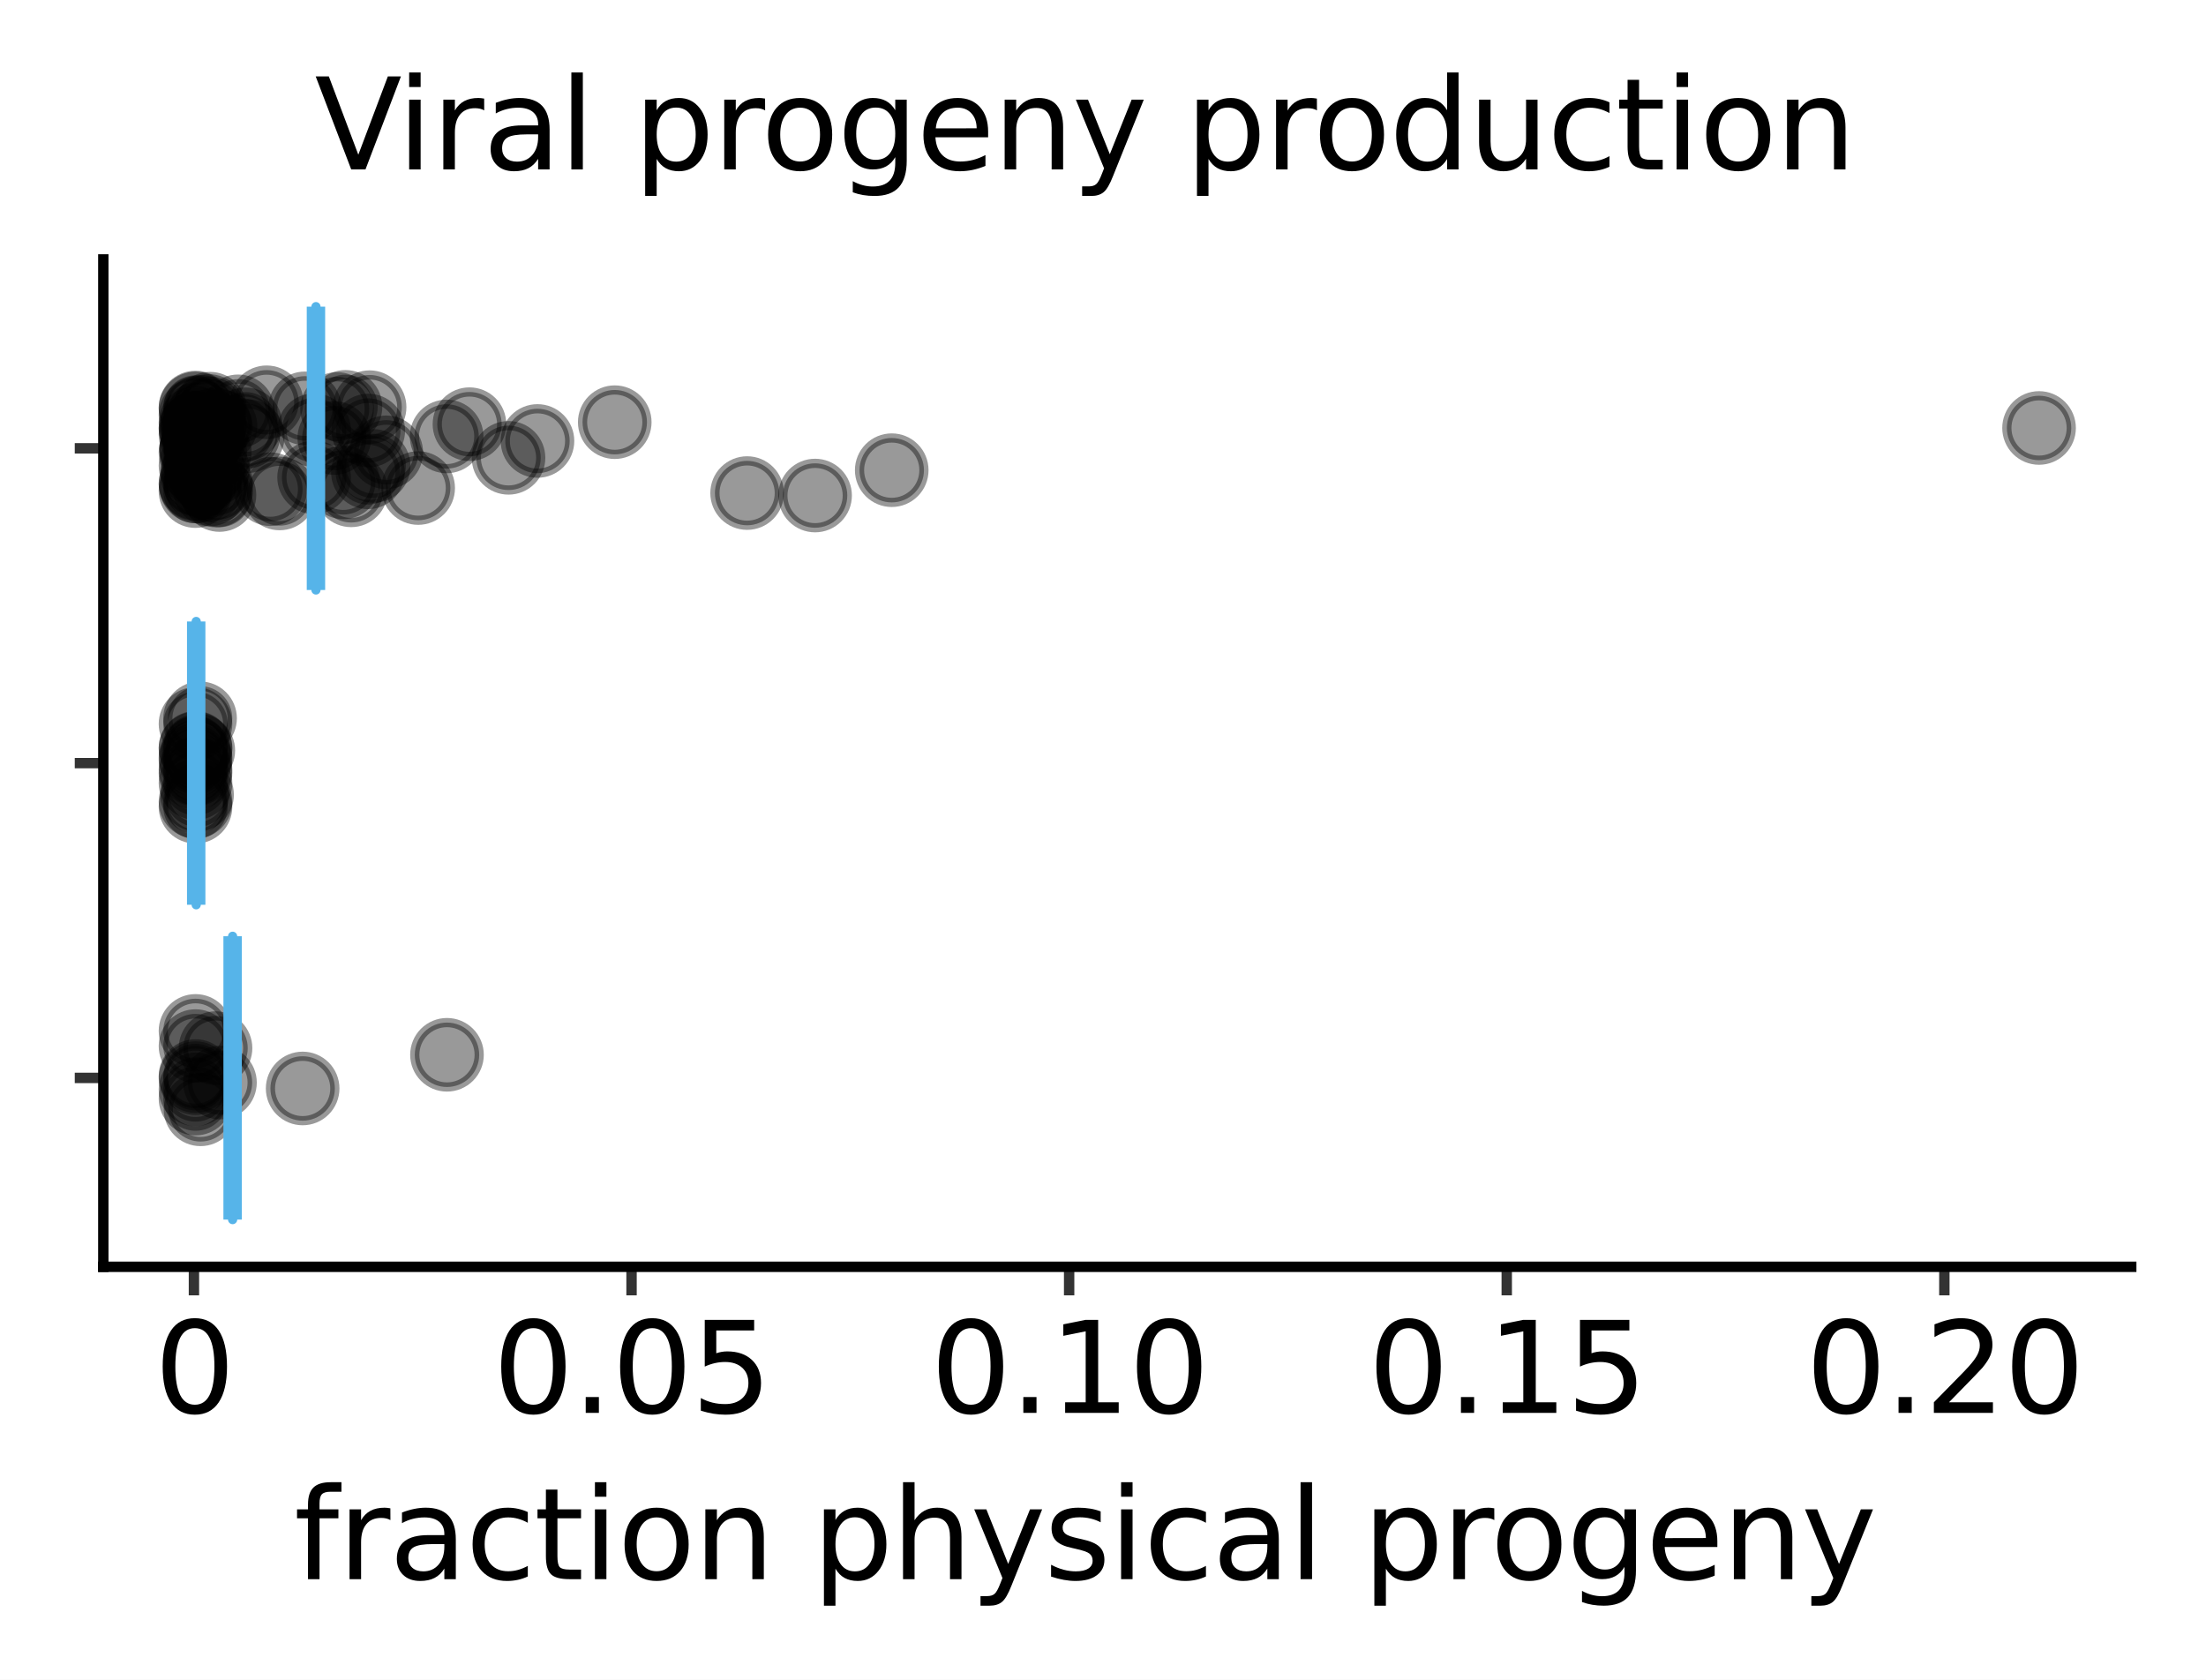 <?xml version="1.0" encoding="utf-8" standalone="no"?>
<!DOCTYPE svg PUBLIC "-//W3C//DTD SVG 1.1//EN"
  "http://www.w3.org/Graphics/SVG/1.1/DTD/svg11.dtd">
<svg xmlns:xlink="http://www.w3.org/1999/xlink" width="212.45pt" height="161.784pt" viewBox="0 0 212.45 161.784" xmlns="http://www.w3.org/2000/svg" version="1.1">
 <rect x="0" y="0" width="212.45" height="161.784" fill="#808080" stroke="none"/>
 <defs>
  <style type="text/css">*{stroke-linejoin: round; stroke-linecap: butt}</style>
 </defs>
 <g id="figure_1">
  <g id="patch_1">
   <path d="M 0 161.784 
L 212.45 161.784 
L 212.45 0 
L 0 0 
z
" style="fill: #ffffff; stroke: #ffffff; stroke-linejoin: miter"/>
  </g>
  <g id="axes_1">
   <g id="patch_2">
    <path d="M 9.95 122.007 
L 205.25 122.007 
L 205.25 24.987 
L 9.95 24.987 
z
" style="fill: #ffffff"/>
   </g>
   <g id="matplotlib.axis_1">
    <g id="xtick_1">
     <g id="line2d_1">
      <path d="M 18.677 122.007 
" style="fill: none; stroke: #000000; stroke-width: 1.5"/>
      <defs>
       <path id="m6231185b78" d="M 0 0 
L 0 2.75 
" style="stroke: #333333"/>
      </defs>
      <g>
       <use xlink:href="#m6231185b78" x="18.677" y="122.007" style="stroke: #333333"/>
      </g>
     </g>
     <g id="text_1">
      <!-- 0 -->
      <g transform="translate(14.859 136.075)scale(0.12 -0.12)">
       <defs>
        <path id="DejaVuSans-30" d="M 2034 4250 
Q 1547 4250 1301 3770 
Q 1056 3291 1056 2328 
Q 1056 1369 1301 889 
Q 1547 409 2034 409 
Q 2525 409 2770 889 
Q 3016 1369 3016 2328 
Q 3016 3291 2770 3770 
Q 2525 4250 2034 4250 
z
M 2034 4750 
Q 2819 4750 3233 4129 
Q 3647 3509 3647 2328 
Q 3647 1150 3233 529 
Q 2819 -91 2034 -91 
Q 1250 -91 836 529 
Q 422 1150 422 2328 
Q 422 3509 836 4129 
Q 1250 4750 2034 4750 
z
" transform="scale(0.016)"/>
       </defs>
       <use xlink:href="#DejaVuSans-30"/>
      </g>
     </g>
    </g>
    <g id="xtick_2">
     <g id="line2d_2">
      <path d="M 60.821 122.007 
" style="fill: none; stroke: #000000; stroke-width: 1.5"/>
      <g>
       <use xlink:href="#m6231185b78" x="60.821" y="122.007" style="stroke: #333333"/>
      </g>
     </g>
     <g id="text_2">
      <!-- 0.05 -->
      <g transform="translate(47.461 136.075)scale(0.12 -0.12)">
       <defs>
        <path id="DejaVuSans-2e" d="M 684 794 
L 1344 794 
L 1344 0 
L 684 0 
L 684 794 
z
" transform="scale(0.016)"/>
        <path id="DejaVuSans-35" d="M 691 4666 
L 3169 4666 
L 3169 4134 
L 1269 4134 
L 1269 2991 
Q 1406 3038 1543 3061 
Q 1681 3084 1819 3084 
Q 2600 3084 3056 2656 
Q 3513 2228 3513 1497 
Q 3513 744 3044 326 
Q 2575 -91 1722 -91 
Q 1428 -91 1123 -41 
Q 819 9 494 109 
L 494 744 
Q 775 591 1075 516 
Q 1375 441 1709 441 
Q 2250 441 2565 725 
Q 2881 1009 2881 1497 
Q 2881 1984 2565 2268 
Q 2250 2553 1709 2553 
Q 1456 2553 1204 2497 
Q 953 2441 691 2322 
L 691 4666 
z
" transform="scale(0.016)"/>
       </defs>
       <use xlink:href="#DejaVuSans-30"/>
       <use xlink:href="#DejaVuSans-2e" x="63.623"/>
       <use xlink:href="#DejaVuSans-30" x="95.41"/>
       <use xlink:href="#DejaVuSans-35" x="159.033"/>
      </g>
     </g>
    </g>
    <g id="xtick_3">
     <g id="line2d_3">
      <path d="M 102.964 122.007 
" style="fill: none; stroke: #000000; stroke-width: 1.5"/>
      <g>
       <use xlink:href="#m6231185b78" x="102.964" y="122.007" style="stroke: #333333"/>
      </g>
     </g>
     <g id="text_3">
      <!-- 0.10 -->
      <g transform="translate(89.605 136.075)scale(0.12 -0.12)">
       <defs>
        <path id="DejaVuSans-31" d="M 794 531 
L 1825 531 
L 1825 4091 
L 703 3866 
L 703 4441 
L 1819 4666 
L 2450 4666 
L 2450 531 
L 3481 531 
L 3481 0 
L 794 0 
L 794 531 
z
" transform="scale(0.016)"/>
       </defs>
       <use xlink:href="#DejaVuSans-30"/>
       <use xlink:href="#DejaVuSans-2e" x="63.623"/>
       <use xlink:href="#DejaVuSans-31" x="95.41"/>
       <use xlink:href="#DejaVuSans-30" x="159.033"/>
      </g>
     </g>
    </g>
    <g id="xtick_4">
     <g id="line2d_4">
      <path d="M 145.108 122.007 
" style="fill: none; stroke: #000000; stroke-width: 1.5"/>
      <g>
       <use xlink:href="#m6231185b78" x="145.108" y="122.007" style="stroke: #333333"/>
      </g>
     </g>
     <g id="text_4">
      <!-- 0.15 -->
      <g transform="translate(131.749 136.075)scale(0.12 -0.12)">
       <use xlink:href="#DejaVuSans-30"/>
       <use xlink:href="#DejaVuSans-2e" x="63.623"/>
       <use xlink:href="#DejaVuSans-31" x="95.41"/>
       <use xlink:href="#DejaVuSans-35" x="159.033"/>
      </g>
     </g>
    </g>
    <g id="xtick_5">
     <g id="line2d_5">
      <path d="M 187.252 122.007 
" style="fill: none; stroke: #000000; stroke-width: 1.5"/>
      <g>
       <use xlink:href="#m6231185b78" x="187.252" y="122.007" style="stroke: #333333"/>
      </g>
     </g>
     <g id="text_5">
      <!-- 0.20 -->
      <g transform="translate(173.893 136.075)scale(0.12 -0.12)">
       <defs>
        <path id="DejaVuSans-32" d="M 1228 531 
L 3431 531 
L 3431 0 
L 469 0 
L 469 531 
Q 828 903 1448 1529 
Q 2069 2156 2228 2338 
Q 2531 2678 2651 2914 
Q 2772 3150 2772 3378 
Q 2772 3750 2511 3984 
Q 2250 4219 1831 4219 
Q 1534 4219 1204 4116 
Q 875 4013 500 3803 
L 500 4441 
Q 881 4594 1212 4672 
Q 1544 4750 1819 4750 
Q 2544 4750 2975 4387 
Q 3406 4025 3406 3419 
Q 3406 3131 3298 2873 
Q 3191 2616 2906 2266 
Q 2828 2175 2409 1742 
Q 1991 1309 1228 531 
z
" transform="scale(0.016)"/>
       </defs>
       <use xlink:href="#DejaVuSans-30"/>
       <use xlink:href="#DejaVuSans-2e" x="63.623"/>
       <use xlink:href="#DejaVuSans-32" x="95.41"/>
       <use xlink:href="#DejaVuSans-30" x="159.033"/>
      </g>
     </g>
    </g>
    <g id="xtick_6"/>
    <g id="xtick_7"/>
    <g id="xtick_8"/>
    <g id="xtick_9"/>
    <g id="text_6">
     <!-- fraction physical progeny -->
     <g transform="translate(28.324 152.089)scale(0.12 -0.12)">
      <defs>
       <path id="DejaVuSans-66" d="M 2375 4863 
L 2375 4384 
L 1825 4384 
Q 1516 4384 1395 4259 
Q 1275 4134 1275 3809 
L 1275 3500 
L 2222 3500 
L 2222 3053 
L 1275 3053 
L 1275 0 
L 697 0 
L 697 3053 
L 147 3053 
L 147 3500 
L 697 3500 
L 697 3744 
Q 697 4328 969 4595 
Q 1241 4863 1831 4863 
L 2375 4863 
z
" transform="scale(0.016)"/>
       <path id="DejaVuSans-72" d="M 2631 2963 
Q 2534 3019 2420 3045 
Q 2306 3072 2169 3072 
Q 1681 3072 1420 2755 
Q 1159 2438 1159 1844 
L 1159 0 
L 581 0 
L 581 3500 
L 1159 3500 
L 1159 2956 
Q 1341 3275 1631 3429 
Q 1922 3584 2338 3584 
Q 2397 3584 2469 3576 
Q 2541 3569 2628 3553 
L 2631 2963 
z
" transform="scale(0.016)"/>
       <path id="DejaVuSans-61" d="M 2194 1759 
Q 1497 1759 1228 1600 
Q 959 1441 959 1056 
Q 959 750 1161 570 
Q 1363 391 1709 391 
Q 2188 391 2477 730 
Q 2766 1069 2766 1631 
L 2766 1759 
L 2194 1759 
z
M 3341 1997 
L 3341 0 
L 2766 0 
L 2766 531 
Q 2569 213 2275 61 
Q 1981 -91 1556 -91 
Q 1019 -91 701 211 
Q 384 513 384 1019 
Q 384 1609 779 1909 
Q 1175 2209 1959 2209 
L 2766 2209 
L 2766 2266 
Q 2766 2663 2505 2880 
Q 2244 3097 1772 3097 
Q 1472 3097 1187 3025 
Q 903 2953 641 2809 
L 641 3341 
Q 956 3463 1253 3523 
Q 1550 3584 1831 3584 
Q 2591 3584 2966 3190 
Q 3341 2797 3341 1997 
z
" transform="scale(0.016)"/>
       <path id="DejaVuSans-63" d="M 3122 3366 
L 3122 2828 
Q 2878 2963 2633 3030 
Q 2388 3097 2138 3097 
Q 1578 3097 1268 2742 
Q 959 2388 959 1747 
Q 959 1106 1268 751 
Q 1578 397 2138 397 
Q 2388 397 2633 464 
Q 2878 531 3122 666 
L 3122 134 
Q 2881 22 2623 -34 
Q 2366 -91 2075 -91 
Q 1284 -91 818 406 
Q 353 903 353 1747 
Q 353 2603 823 3093 
Q 1294 3584 2113 3584 
Q 2378 3584 2631 3529 
Q 2884 3475 3122 3366 
z
" transform="scale(0.016)"/>
       <path id="DejaVuSans-74" d="M 1172 4494 
L 1172 3500 
L 2356 3500 
L 2356 3053 
L 1172 3053 
L 1172 1153 
Q 1172 725 1289 603 
Q 1406 481 1766 481 
L 2356 481 
L 2356 0 
L 1766 0 
Q 1100 0 847 248 
Q 594 497 594 1153 
L 594 3053 
L 172 3053 
L 172 3500 
L 594 3500 
L 594 4494 
L 1172 4494 
z
" transform="scale(0.016)"/>
       <path id="DejaVuSans-69" d="M 603 3500 
L 1178 3500 
L 1178 0 
L 603 0 
L 603 3500 
z
M 603 4863 
L 1178 4863 
L 1178 4134 
L 603 4134 
L 603 4863 
z
" transform="scale(0.016)"/>
       <path id="DejaVuSans-6f" d="M 1959 3097 
Q 1497 3097 1228 2736 
Q 959 2375 959 1747 
Q 959 1119 1226 758 
Q 1494 397 1959 397 
Q 2419 397 2687 759 
Q 2956 1122 2956 1747 
Q 2956 2369 2687 2733 
Q 2419 3097 1959 3097 
z
M 1959 3584 
Q 2709 3584 3137 3096 
Q 3566 2609 3566 1747 
Q 3566 888 3137 398 
Q 2709 -91 1959 -91 
Q 1206 -91 779 398 
Q 353 888 353 1747 
Q 353 2609 779 3096 
Q 1206 3584 1959 3584 
z
" transform="scale(0.016)"/>
       <path id="DejaVuSans-6e" d="M 3513 2113 
L 3513 0 
L 2938 0 
L 2938 2094 
Q 2938 2591 2744 2837 
Q 2550 3084 2163 3084 
Q 1697 3084 1428 2787 
Q 1159 2491 1159 1978 
L 1159 0 
L 581 0 
L 581 3500 
L 1159 3500 
L 1159 2956 
Q 1366 3272 1645 3428 
Q 1925 3584 2291 3584 
Q 2894 3584 3203 3211 
Q 3513 2838 3513 2113 
z
" transform="scale(0.016)"/>
       <path id="DejaVuSans-20" transform="scale(0.016)"/>
       <path id="DejaVuSans-70" d="M 1159 525 
L 1159 -1331 
L 581 -1331 
L 581 3500 
L 1159 3500 
L 1159 2969 
Q 1341 3281 1617 3432 
Q 1894 3584 2278 3584 
Q 2916 3584 3314 3078 
Q 3713 2572 3713 1747 
Q 3713 922 3314 415 
Q 2916 -91 2278 -91 
Q 1894 -91 1617 61 
Q 1341 213 1159 525 
z
M 3116 1747 
Q 3116 2381 2855 2742 
Q 2594 3103 2138 3103 
Q 1681 3103 1420 2742 
Q 1159 2381 1159 1747 
Q 1159 1113 1420 752 
Q 1681 391 2138 391 
Q 2594 391 2855 752 
Q 3116 1113 3116 1747 
z
" transform="scale(0.016)"/>
       <path id="DejaVuSans-68" d="M 3513 2113 
L 3513 0 
L 2938 0 
L 2938 2094 
Q 2938 2591 2744 2837 
Q 2550 3084 2163 3084 
Q 1697 3084 1428 2787 
Q 1159 2491 1159 1978 
L 1159 0 
L 581 0 
L 581 4863 
L 1159 4863 
L 1159 2956 
Q 1366 3272 1645 3428 
Q 1925 3584 2291 3584 
Q 2894 3584 3203 3211 
Q 3513 2838 3513 2113 
z
" transform="scale(0.016)"/>
       <path id="DejaVuSans-79" d="M 2059 -325 
Q 1816 -950 1584 -1140 
Q 1353 -1331 966 -1331 
L 506 -1331 
L 506 -850 
L 844 -850 
Q 1081 -850 1212 -737 
Q 1344 -625 1503 -206 
L 1606 56 
L 191 3500 
L 800 3500 
L 1894 763 
L 2988 3500 
L 3597 3500 
L 2059 -325 
z
" transform="scale(0.016)"/>
       <path id="DejaVuSans-73" d="M 2834 3397 
L 2834 2853 
Q 2591 2978 2328 3040 
Q 2066 3103 1784 3103 
Q 1356 3103 1142 2972 
Q 928 2841 928 2578 
Q 928 2378 1081 2264 
Q 1234 2150 1697 2047 
L 1894 2003 
Q 2506 1872 2764 1633 
Q 3022 1394 3022 966 
Q 3022 478 2636 193 
Q 2250 -91 1575 -91 
Q 1294 -91 989 -36 
Q 684 19 347 128 
L 347 722 
Q 666 556 975 473 
Q 1284 391 1588 391 
Q 1994 391 2212 530 
Q 2431 669 2431 922 
Q 2431 1156 2273 1281 
Q 2116 1406 1581 1522 
L 1381 1569 
Q 847 1681 609 1914 
Q 372 2147 372 2553 
Q 372 3047 722 3315 
Q 1072 3584 1716 3584 
Q 2034 3584 2315 3537 
Q 2597 3491 2834 3397 
z
" transform="scale(0.016)"/>
       <path id="DejaVuSans-6c" d="M 603 4863 
L 1178 4863 
L 1178 0 
L 603 0 
L 603 4863 
z
" transform="scale(0.016)"/>
       <path id="DejaVuSans-67" d="M 2906 1791 
Q 2906 2416 2648 2759 
Q 2391 3103 1925 3103 
Q 1463 3103 1205 2759 
Q 947 2416 947 1791 
Q 947 1169 1205 825 
Q 1463 481 1925 481 
Q 2391 481 2648 825 
Q 2906 1169 2906 1791 
z
M 3481 434 
Q 3481 -459 3084 -895 
Q 2688 -1331 1869 -1331 
Q 1566 -1331 1297 -1286 
Q 1028 -1241 775 -1147 
L 775 -588 
Q 1028 -725 1275 -790 
Q 1522 -856 1778 -856 
Q 2344 -856 2625 -561 
Q 2906 -266 2906 331 
L 2906 616 
Q 2728 306 2450 153 
Q 2172 0 1784 0 
Q 1141 0 747 490 
Q 353 981 353 1791 
Q 353 2603 747 3093 
Q 1141 3584 1784 3584 
Q 2172 3584 2450 3431 
Q 2728 3278 2906 2969 
L 2906 3500 
L 3481 3500 
L 3481 434 
z
" transform="scale(0.016)"/>
       <path id="DejaVuSans-65" d="M 3597 1894 
L 3597 1613 
L 953 1613 
Q 991 1019 1311 708 
Q 1631 397 2203 397 
Q 2534 397 2845 478 
Q 3156 559 3463 722 
L 3463 178 
Q 3153 47 2828 -22 
Q 2503 -91 2169 -91 
Q 1331 -91 842 396 
Q 353 884 353 1716 
Q 353 2575 817 3079 
Q 1281 3584 2069 3584 
Q 2775 3584 3186 3129 
Q 3597 2675 3597 1894 
z
M 3022 2063 
Q 3016 2534 2758 2815 
Q 2500 3097 2075 3097 
Q 1594 3097 1305 2825 
Q 1016 2553 972 2059 
L 3022 2063 
z
" transform="scale(0.016)"/>
      </defs>
      <use xlink:href="#DejaVuSans-66"/>
      <use xlink:href="#DejaVuSans-72" x="35.205"/>
      <use xlink:href="#DejaVuSans-61" x="76.318"/>
      <use xlink:href="#DejaVuSans-63" x="137.598"/>
      <use xlink:href="#DejaVuSans-74" x="192.578"/>
      <use xlink:href="#DejaVuSans-69" x="231.787"/>
      <use xlink:href="#DejaVuSans-6f" x="259.57"/>
      <use xlink:href="#DejaVuSans-6e" x="320.752"/>
      <use xlink:href="#DejaVuSans-20" x="384.131"/>
      <use xlink:href="#DejaVuSans-70" x="415.918"/>
      <use xlink:href="#DejaVuSans-68" x="479.395"/>
      <use xlink:href="#DejaVuSans-79" x="542.773"/>
      <use xlink:href="#DejaVuSans-73" x="601.953"/>
      <use xlink:href="#DejaVuSans-69" x="654.053"/>
      <use xlink:href="#DejaVuSans-63" x="681.836"/>
      <use xlink:href="#DejaVuSans-61" x="736.816"/>
      <use xlink:href="#DejaVuSans-6c" x="798.096"/>
      <use xlink:href="#DejaVuSans-20" x="825.879"/>
      <use xlink:href="#DejaVuSans-70" x="857.666"/>
      <use xlink:href="#DejaVuSans-72" x="921.143"/>
      <use xlink:href="#DejaVuSans-6f" x="960.006"/>
      <use xlink:href="#DejaVuSans-67" x="1021.188"/>
      <use xlink:href="#DejaVuSans-65" x="1084.664"/>
      <use xlink:href="#DejaVuSans-6e" x="1146.188"/>
      <use xlink:href="#DejaVuSans-79" x="1209.566"/>
     </g>
    </g>
   </g>
   <g id="matplotlib.axis_2">
    <g id="ytick_1">
     <g id="line2d_6">
      <path d="M 9.95 103.815 
" style="fill: none; stroke: #000000; stroke-width: 1.5"/>
      <defs>
       <path id="mffc5ccd467" d="M 0 0 
L -2.75 0 
" style="stroke: #333333"/>
      </defs>
      <g>
       <use xlink:href="#mffc5ccd467" x="9.95" y="103.815" style="stroke: #333333"/>
      </g>
     </g>
    </g>
    <g id="ytick_2">
     <g id="line2d_7">
      <path d="M 9.95 73.497 
" style="fill: none; stroke: #000000; stroke-width: 1.5"/>
      <g>
       <use xlink:href="#mffc5ccd467" x="9.95" y="73.497" style="stroke: #333333"/>
      </g>
     </g>
    </g>
    <g id="ytick_3">
     <g id="line2d_8">
      <path d="M 9.95 43.178 
" style="fill: none; stroke: #000000; stroke-width: 1.5"/>
      <g>
       <use xlink:href="#mffc5ccd467" x="9.95" y="43.178" style="stroke: #333333"/>
      </g>
     </g>
    </g>
   </g>
   <g id="PathCollection_1">
    <path d="M 29.147 107.933 
C 29.97 107.933 30.759 107.606 31.34 107.024 
C 31.922 106.442 32.249 105.653 32.249 104.831 
C 32.249 104.008 31.922 103.219 31.34 102.637 
C 30.759 102.056 29.97 101.729 29.147 101.729 
C 28.325 101.729 27.536 102.056 26.954 102.637 
C 26.372 103.219 26.045 104.008 26.045 104.831 
C 26.045 105.653 26.372 106.442 26.954 107.024 
C 27.536 107.606 28.325 107.933 29.147 107.933 
z
" clip-path="url(#p4e96c2d2c2)" style="fill-opacity: 0.4; stroke: #000000; stroke-opacity: 0.4; stroke-width: 0.886"/>
    <path d="M 18.829 42.444 
C 19.651 42.444 20.44 42.117 21.022 41.535 
C 21.604 40.953 21.931 40.164 21.931 39.342 
C 21.931 38.519 21.604 37.73 21.022 37.149 
C 20.44 36.567 19.651 36.24 18.829 36.24 
C 18.006 36.24 17.217 36.567 16.635 37.149 
C 16.054 37.73 15.727 38.519 15.727 39.342 
C 15.727 40.164 16.054 40.953 16.635 41.535 
C 17.217 42.117 18.006 42.444 18.829 42.444 
z
" clip-path="url(#p4e96c2d2c2)" style="fill-opacity: 0.4; stroke: #000000; stroke-opacity: 0.4; stroke-width: 0.886"/>
    <path d="M 20.791 49.634 
C 21.614 49.634 22.403 49.308 22.985 48.726 
C 23.566 48.144 23.893 47.355 23.893 46.533 
C 23.893 45.71 23.566 44.921 22.985 44.339 
C 22.403 43.758 21.614 43.431 20.791 43.431 
C 19.969 43.431 19.18 43.758 18.598 44.339 
C 18.016 44.921 17.69 45.71 17.69 46.533 
C 17.69 47.355 18.016 48.144 18.598 48.726 
C 19.18 49.308 19.969 49.634 20.791 49.634 
z
" clip-path="url(#p4e96c2d2c2)" style="fill-opacity: 0.4; stroke: #000000; stroke-opacity: 0.4; stroke-width: 0.886"/>
    <path d="M 19.082 44.505 
C 19.905 44.505 20.694 44.179 21.276 43.597 
C 21.857 43.015 22.184 42.226 22.184 41.404 
C 22.184 40.581 21.857 39.792 21.276 39.21 
C 20.694 38.629 19.905 38.302 19.082 38.302 
C 18.26 38.302 17.471 38.629 16.889 39.21 
C 16.307 39.792 15.981 40.581 15.981 41.404 
C 15.981 42.226 16.307 43.015 16.889 43.597 
C 17.471 44.179 18.26 44.505 19.082 44.505 
z
" clip-path="url(#p4e96c2d2c2)" style="fill-opacity: 0.4; stroke: #000000; stroke-opacity: 0.4; stroke-width: 0.886"/>
    <path d="M 18.829 80.323 
C 19.651 80.323 20.44 79.997 21.022 79.415 
C 21.603 78.833 21.93 78.044 21.93 77.222 
C 21.93 76.399 21.603 75.61 21.022 75.028 
C 20.44 74.447 19.651 74.12 18.829 74.12 
C 18.006 74.12 17.217 74.447 16.635 75.028 
C 16.054 75.61 15.727 76.399 15.727 77.222 
C 15.727 78.044 16.054 78.833 16.635 79.415 
C 17.217 79.997 18.006 80.323 18.829 80.323 
z
" clip-path="url(#p4e96c2d2c2)" style="fill-opacity: 0.4; stroke: #000000; stroke-opacity: 0.4; stroke-width: 0.886"/>
    <path d="M 21.239 44.16 
C 22.061 44.16 22.85 43.834 23.432 43.252 
C 24.014 42.67 24.341 41.881 24.341 41.059 
C 24.341 40.236 24.014 39.447 23.432 38.865 
C 22.85 38.284 22.061 37.957 21.239 37.957 
C 20.416 37.957 19.627 38.284 19.045 38.865 
C 18.464 39.447 18.137 40.236 18.137 41.059 
C 18.137 41.881 18.464 42.67 19.045 43.252 
C 19.627 43.834 20.416 44.16 21.239 44.16 
z
" clip-path="url(#p4e96c2d2c2)" style="fill-opacity: 0.4; stroke: #000000; stroke-opacity: 0.4; stroke-width: 0.886"/>
    <path d="M 18.892 44.686 
C 19.715 44.686 20.504 44.359 21.085 43.777 
C 21.667 43.196 21.994 42.407 21.994 41.584 
C 21.994 40.762 21.667 39.973 21.085 39.391 
C 20.504 38.809 19.715 38.482 18.892 38.482 
C 18.07 38.482 17.281 38.809 16.699 39.391 
C 16.117 39.973 15.79 40.762 15.79 41.584 
C 15.79 42.407 16.117 43.196 16.699 43.777 
C 17.281 44.359 18.07 44.686 18.892 44.686 
z
" clip-path="url(#p4e96c2d2c2)" style="fill-opacity: 0.4; stroke: #000000; stroke-opacity: 0.4; stroke-width: 0.886"/>
    <path d="M 18.827 44.397 
C 19.65 44.397 20.439 44.07 21.021 43.488 
C 21.602 42.907 21.929 42.118 21.929 41.295 
C 21.929 40.472 21.602 39.683 21.021 39.102 
C 20.439 38.52 19.65 38.193 18.827 38.193 
C 18.005 38.193 17.216 38.52 16.634 39.102 
C 16.052 39.683 15.726 40.472 15.726 41.295 
C 15.726 42.118 16.052 42.907 16.634 43.488 
C 17.216 44.07 18.005 44.397 18.827 44.397 
z
" clip-path="url(#p4e96c2d2c2)" style="fill-opacity: 0.4; stroke: #000000; stroke-opacity: 0.4; stroke-width: 0.886"/>
    <path d="M 20.397 44.797 
C 21.22 44.797 22.009 44.47 22.591 43.889 
C 23.172 43.307 23.499 42.518 23.499 41.695 
C 23.499 40.873 23.172 40.084 22.591 39.502 
C 22.009 38.92 21.22 38.593 20.397 38.593 
C 19.575 38.593 18.786 38.92 18.204 39.502 
C 17.622 40.084 17.296 40.873 17.296 41.695 
C 17.296 42.518 17.622 43.307 18.204 43.889 
C 18.786 44.47 19.575 44.797 20.397 44.797 
z
" clip-path="url(#p4e96c2d2c2)" style="fill-opacity: 0.4; stroke: #000000; stroke-opacity: 0.4; stroke-width: 0.886"/>
    <path d="M 48.974 47.195 
C 49.796 47.195 50.585 46.868 51.167 46.287 
C 51.749 45.705 52.075 44.916 52.075 44.093 
C 52.075 43.271 51.749 42.482 51.167 41.9 
C 50.585 41.318 49.796 40.992 48.974 40.992 
C 48.151 40.992 47.362 41.318 46.78 41.9 
C 46.199 42.482 45.872 43.271 45.872 44.093 
C 45.872 44.916 46.199 45.705 46.78 46.287 
C 47.362 46.868 48.151 47.195 48.974 47.195 
z
" clip-path="url(#p4e96c2d2c2)" style="fill-opacity: 0.4; stroke: #000000; stroke-opacity: 0.4; stroke-width: 0.886"/>
    <path d="M 43.047 104.689 
C 43.869 104.689 44.658 104.362 45.24 103.78 
C 45.822 103.199 46.149 102.41 46.149 101.587 
C 46.149 100.765 45.822 99.975 45.24 99.394 
C 44.658 98.812 43.869 98.485 43.047 98.485 
C 42.224 98.485 41.435 98.812 40.853 99.394 
C 40.272 99.975 39.945 100.765 39.945 101.587 
C 39.945 102.41 40.272 103.199 40.853 103.78 
C 41.435 104.362 42.224 104.689 43.047 104.689 
z
" clip-path="url(#p4e96c2d2c2)" style="fill-opacity: 0.4; stroke: #000000; stroke-opacity: 0.4; stroke-width: 0.886"/>
    <path d="M 23.28 44.565 
C 24.103 44.565 24.892 44.238 25.474 43.656 
C 26.055 43.074 26.382 42.285 26.382 41.463 
C 26.382 40.64 26.055 39.851 25.474 39.269 
C 24.892 38.688 24.103 38.361 23.28 38.361 
C 22.458 38.361 21.669 38.688 21.087 39.269 
C 20.505 39.851 20.178 40.64 20.178 41.463 
C 20.178 42.285 20.505 43.074 21.087 43.656 
C 21.669 44.238 22.458 44.565 23.28 44.565 
z
" clip-path="url(#p4e96c2d2c2)" style="fill-opacity: 0.4; stroke: #000000; stroke-opacity: 0.4; stroke-width: 0.886"/>
    <path d="M 30.25 49.077 
C 31.072 49.077 31.861 48.75 32.443 48.168 
C 33.025 47.587 33.351 46.798 33.351 45.975 
C 33.351 45.153 33.025 44.364 32.443 43.782 
C 31.861 43.2 31.072 42.873 30.25 42.873 
C 29.427 42.873 28.638 43.2 28.056 43.782 
C 27.475 44.364 27.148 45.153 27.148 45.975 
C 27.148 46.798 27.475 47.587 28.056 48.168 
C 28.638 48.75 29.427 49.077 30.25 49.077 
z
" clip-path="url(#p4e96c2d2c2)" style="fill-opacity: 0.4; stroke: #000000; stroke-opacity: 0.4; stroke-width: 0.886"/>
    <path d="M 18.829 106.735 
C 19.651 106.735 20.44 106.408 21.022 105.827 
C 21.604 105.245 21.931 104.456 21.931 103.633 
C 21.931 102.811 21.604 102.022 21.022 101.44 
C 20.44 100.858 19.651 100.532 18.829 100.532 
C 18.006 100.532 17.217 100.858 16.636 101.44 
C 16.054 102.022 15.727 102.811 15.727 103.633 
C 15.727 104.456 16.054 105.245 16.636 105.827 
C 17.217 106.408 18.006 106.735 18.829 106.735 
z
" clip-path="url(#p4e96c2d2c2)" style="fill-opacity: 0.4; stroke: #000000; stroke-opacity: 0.4; stroke-width: 0.886"/>
    <path d="M 18.828 43.813 
C 19.651 43.813 20.44 43.486 21.022 42.904 
C 21.603 42.322 21.93 41.533 21.93 40.711 
C 21.93 39.888 21.603 39.099 21.022 38.517 
C 20.44 37.936 19.651 37.609 18.828 37.609 
C 18.006 37.609 17.217 37.936 16.635 38.517 
C 16.053 39.099 15.727 39.888 15.727 40.711 
C 15.727 41.533 16.053 42.322 16.635 42.904 
C 17.217 43.486 18.006 43.813 18.828 43.813 
z
" clip-path="url(#p4e96c2d2c2)" style="fill-opacity: 0.4; stroke: #000000; stroke-opacity: 0.4; stroke-width: 0.886"/>
    <path d="M 18.891 46.306 
C 19.714 46.306 20.503 45.979 21.085 45.397 
C 21.666 44.816 21.993 44.027 21.993 43.204 
C 21.993 42.382 21.666 41.593 21.085 41.011 
C 20.503 40.429 19.714 40.102 18.891 40.102 
C 18.069 40.102 17.28 40.429 16.698 41.011 
C 16.116 41.593 15.79 42.382 15.79 43.204 
C 15.79 44.027 16.116 44.816 16.698 45.397 
C 17.28 45.979 18.069 46.306 18.891 46.306 
z
" clip-path="url(#p4e96c2d2c2)" style="fill-opacity: 0.4; stroke: #000000; stroke-opacity: 0.4; stroke-width: 0.886"/>
    <path d="M 59.204 43.762 
C 60.027 43.762 60.816 43.435 61.397 42.854 
C 61.979 42.272 62.306 41.483 62.306 40.66 
C 62.306 39.838 61.979 39.049 61.397 38.467 
C 60.816 37.885 60.027 37.559 59.204 37.559 
C 58.381 37.559 57.592 37.885 57.011 38.467 
C 56.429 39.049 56.102 39.838 56.102 40.66 
C 56.102 41.483 56.429 42.272 57.011 42.854 
C 57.592 43.435 58.381 43.762 59.204 43.762 
z
" clip-path="url(#p4e96c2d2c2)" style="fill-opacity: 0.4; stroke: #000000; stroke-opacity: 0.4; stroke-width: 0.886"/>
    <path d="M 18.827 50.399 
C 19.65 50.399 20.439 50.072 21.021 49.491 
C 21.602 48.909 21.929 48.12 21.929 47.297 
C 21.929 46.475 21.602 45.686 21.021 45.104 
C 20.439 44.522 19.65 44.196 18.827 44.196 
C 18.005 44.196 17.216 44.522 16.634 45.104 
C 16.052 45.686 15.726 46.475 15.726 47.297 
C 15.726 48.12 16.052 48.909 16.634 49.491 
C 17.216 50.072 18.005 50.399 18.827 50.399 
z
" clip-path="url(#p4e96c2d2c2)" style="fill-opacity: 0.4; stroke: #000000; stroke-opacity: 0.4; stroke-width: 0.886"/>
    <path d="M 18.828 77.558 
C 19.651 77.558 20.44 77.232 21.021 76.65 
C 21.603 76.068 21.93 75.279 21.93 74.457 
C 21.93 73.634 21.603 72.845 21.021 72.263 
C 20.44 71.682 19.651 71.355 18.828 71.355 
C 18.005 71.355 17.216 71.682 16.635 72.263 
C 16.053 72.845 15.726 73.634 15.726 74.457 
C 15.726 75.279 16.053 76.068 16.635 76.65 
C 17.216 77.232 18.005 77.558 18.828 77.558 
z
" clip-path="url(#p4e96c2d2c2)" style="fill-opacity: 0.4; stroke: #000000; stroke-opacity: 0.4; stroke-width: 0.886"/>
    <path d="M 45.211 43.955 
C 46.034 43.955 46.823 43.628 47.405 43.046 
C 47.986 42.465 48.313 41.676 48.313 40.853 
C 48.313 40.031 47.986 39.242 47.405 38.66 
C 46.823 38.078 46.034 37.751 45.211 37.751 
C 44.389 37.751 43.6 38.078 43.018 38.66 
C 42.436 39.242 42.11 40.031 42.11 40.853 
C 42.11 41.676 42.436 42.465 43.018 43.046 
C 43.6 43.628 44.389 43.955 45.211 43.955 
z
" clip-path="url(#p4e96c2d2c2)" style="fill-opacity: 0.4; stroke: #000000; stroke-opacity: 0.4; stroke-width: 0.886"/>
    <path d="M 18.981 43.971 
C 19.804 43.971 20.593 43.644 21.174 43.062 
C 21.756 42.48 22.083 41.691 22.083 40.869 
C 22.083 40.046 21.756 39.257 21.174 38.675 
C 20.593 38.094 19.804 37.767 18.981 37.767 
C 18.158 37.767 17.369 38.094 16.788 38.675 
C 16.206 39.257 15.879 40.046 15.879 40.869 
C 15.879 41.691 16.206 42.48 16.788 43.062 
C 17.369 43.644 18.158 43.971 18.981 43.971 
z
" clip-path="url(#p4e96c2d2c2)" style="fill-opacity: 0.4; stroke: #000000; stroke-opacity: 0.4; stroke-width: 0.886"/>
    <path d="M 32.194 45.289 
C 33.017 45.289 33.806 44.962 34.388 44.38 
C 34.969 43.799 35.296 43.01 35.296 42.187 
C 35.296 41.364 34.969 40.575 34.388 39.994 
C 33.806 39.412 33.017 39.085 32.194 39.085 
C 31.372 39.085 30.583 39.412 30.001 39.994 
C 29.419 40.575 29.092 41.364 29.092 42.187 
C 29.092 43.01 29.419 43.799 30.001 44.38 
C 30.583 44.962 31.372 45.289 32.194 45.289 
z
" clip-path="url(#p4e96c2d2c2)" style="fill-opacity: 0.4; stroke: #000000; stroke-opacity: 0.4; stroke-width: 0.886"/>
    <path d="M 40.272 50.105 
C 41.095 50.105 41.884 49.778 42.465 49.197 
C 43.047 48.615 43.374 47.826 43.374 47.003 
C 43.374 46.181 43.047 45.392 42.465 44.81 
C 41.884 44.228 41.095 43.901 40.272 43.901 
C 39.449 43.901 38.66 44.228 38.079 44.81 
C 37.497 45.392 37.17 46.181 37.17 47.003 
C 37.17 47.826 37.497 48.615 38.079 49.197 
C 38.66 49.778 39.449 50.105 40.272 50.105 
z
" clip-path="url(#p4e96c2d2c2)" style="fill-opacity: 0.4; stroke: #000000; stroke-opacity: 0.4; stroke-width: 0.886"/>
    <path d="M 18.892 46.521 
C 19.714 46.521 20.503 46.194 21.085 45.613 
C 21.667 45.031 21.993 44.242 21.993 43.419 
C 21.993 42.597 21.667 41.808 21.085 41.226 
C 20.503 40.644 19.714 40.318 18.892 40.318 
C 18.069 40.318 17.28 40.644 16.698 41.226 
C 16.117 41.808 15.79 42.597 15.79 43.419 
C 15.79 44.242 16.117 45.031 16.698 45.613 
C 17.28 46.194 18.069 46.521 18.892 46.521 
z
" clip-path="url(#p4e96c2d2c2)" style="fill-opacity: 0.4; stroke: #000000; stroke-opacity: 0.4; stroke-width: 0.886"/>
    <path d="M 35.431 48.592 
C 36.254 48.592 37.043 48.265 37.625 47.683 
C 38.206 47.101 38.533 46.312 38.533 45.49 
C 38.533 44.667 38.206 43.878 37.625 43.297 
C 37.043 42.715 36.254 42.388 35.431 42.388 
C 34.609 42.388 33.82 42.715 33.238 43.297 
C 32.656 43.878 32.329 44.667 32.329 45.49 
C 32.329 46.312 32.656 47.101 33.238 47.683 
C 33.82 48.265 34.609 48.592 35.431 48.592 
z
" clip-path="url(#p4e96c2d2c2)" style="fill-opacity: 0.4; stroke: #000000; stroke-opacity: 0.4; stroke-width: 0.886"/>
    <path d="M 18.829 108.907 
C 19.651 108.907 20.441 108.58 21.022 107.999 
C 21.604 107.417 21.931 106.628 21.931 105.805 
C 21.931 104.983 21.604 104.194 21.022 103.612 
C 20.441 103.03 19.651 102.703 18.829 102.703 
C 18.006 102.703 17.217 103.03 16.636 103.612 
C 16.054 104.194 15.727 104.983 15.727 105.805 
C 15.727 106.628 16.054 107.417 16.636 107.999 
C 17.217 108.58 18.006 108.907 18.829 108.907 
z
" clip-path="url(#p4e96c2d2c2)" style="fill-opacity: 0.4; stroke: #000000; stroke-opacity: 0.4; stroke-width: 0.886"/>
    <path d="M 18.829 44.935 
C 19.652 44.935 20.441 44.609 21.023 44.027 
C 21.604 43.445 21.931 42.656 21.931 41.834 
C 21.931 41.011 21.604 40.222 21.023 39.64 
C 20.441 39.059 19.652 38.732 18.829 38.732 
C 18.007 38.732 17.218 39.059 16.636 39.64 
C 16.054 40.222 15.728 41.011 15.728 41.834 
C 15.728 42.656 16.054 43.445 16.636 44.027 
C 17.218 44.609 18.007 44.935 18.829 44.935 
z
" clip-path="url(#p4e96c2d2c2)" style="fill-opacity: 0.4; stroke: #000000; stroke-opacity: 0.4; stroke-width: 0.886"/>
    <path d="M 22.932 42.715 
C 23.755 42.715 24.544 42.388 25.125 41.807 
C 25.707 41.225 26.034 40.436 26.034 39.613 
C 26.034 38.791 25.707 38.002 25.125 37.42 
C 24.544 36.838 23.755 36.512 22.932 36.512 
C 22.11 36.512 21.321 36.838 20.739 37.42 
C 20.157 38.002 19.83 38.791 19.83 39.613 
C 19.83 40.436 20.157 41.225 20.739 41.807 
C 21.321 42.388 22.11 42.715 22.932 42.715 
z
" clip-path="url(#p4e96c2d2c2)" style="fill-opacity: 0.4; stroke: #000000; stroke-opacity: 0.4; stroke-width: 0.886"/>
    <path d="M 21.134 50.778 
C 21.957 50.778 22.746 50.451 23.327 49.87 
C 23.909 49.288 24.236 48.499 24.236 47.676 
C 24.236 46.854 23.909 46.065 23.327 45.483 
C 22.746 44.901 21.957 44.575 21.134 44.575 
C 20.312 44.575 19.522 44.901 18.941 45.483 
C 18.359 46.065 18.032 46.854 18.032 47.676 
C 18.032 48.499 18.359 49.288 18.941 49.87 
C 19.522 50.451 20.312 50.778 21.134 50.778 
z
" clip-path="url(#p4e96c2d2c2)" style="fill-opacity: 0.4; stroke: #000000; stroke-opacity: 0.4; stroke-width: 0.886"/>
    <path d="M 19.267 72.28 
C 20.09 72.28 20.879 71.953 21.46 71.371 
C 22.042 70.79 22.369 70.001 22.369 69.178 
C 22.369 68.355 22.042 67.566 21.46 66.985 
C 20.879 66.403 20.09 66.076 19.267 66.076 
C 18.444 66.076 17.655 66.403 17.074 66.985 
C 16.492 67.566 16.165 68.355 16.165 69.178 
C 16.165 70.001 16.492 70.79 17.074 71.371 
C 17.655 71.953 18.444 72.28 19.267 72.28 
z
" clip-path="url(#p4e96c2d2c2)" style="fill-opacity: 0.4; stroke: #000000; stroke-opacity: 0.4; stroke-width: 0.886"/>
    <path d="M 32.46 42.489 
C 33.283 42.489 34.072 42.162 34.653 41.58 
C 35.235 40.999 35.562 40.21 35.562 39.387 
C 35.562 38.564 35.235 37.775 34.653 37.194 
C 34.072 36.612 33.283 36.285 32.46 36.285 
C 31.637 36.285 30.848 36.612 30.267 37.194 
C 29.685 37.775 29.358 38.564 29.358 39.387 
C 29.358 40.21 29.685 40.999 30.267 41.58 
C 30.848 42.162 31.637 42.489 32.46 42.489 
z
" clip-path="url(#p4e96c2d2c2)" style="fill-opacity: 0.4; stroke: #000000; stroke-opacity: 0.4; stroke-width: 0.886"/>
    <path d="M 29.362 42.431 
C 30.184 42.431 30.973 42.104 31.555 41.522 
C 32.137 40.941 32.463 40.152 32.463 39.329 
C 32.463 38.506 32.137 37.717 31.555 37.136 
C 30.973 36.554 30.184 36.227 29.362 36.227 
C 28.539 36.227 27.75 36.554 27.168 37.136 
C 26.587 37.717 26.26 38.506 26.26 39.329 
C 26.26 40.152 26.587 40.941 27.168 41.522 
C 27.75 42.104 28.539 42.431 29.362 42.431 
z
" clip-path="url(#p4e96c2d2c2)" style="fill-opacity: 0.4; stroke: #000000; stroke-opacity: 0.4; stroke-width: 0.886"/>
    <path d="M 20.097 45.167 
C 20.92 45.167 21.709 44.84 22.291 44.259 
C 22.872 43.677 23.199 42.888 23.199 42.065 
C 23.199 41.243 22.872 40.454 22.291 39.872 
C 21.709 39.29 20.92 38.964 20.097 38.964 
C 19.275 38.964 18.486 39.29 17.904 39.872 
C 17.322 40.454 16.996 41.243 16.996 42.065 
C 16.996 42.888 17.322 43.677 17.904 44.259 
C 18.486 44.84 19.275 45.167 20.097 45.167 
z
" clip-path="url(#p4e96c2d2c2)" style="fill-opacity: 0.4; stroke: #000000; stroke-opacity: 0.4; stroke-width: 0.886"/>
    <path d="M 18.829 49.644 
C 19.652 49.644 20.441 49.317 21.023 48.736 
C 21.604 48.154 21.931 47.365 21.931 46.542 
C 21.931 45.72 21.604 44.931 21.023 44.349 
C 20.441 43.767 19.652 43.441 18.829 43.441 
C 18.007 43.441 17.218 43.767 16.636 44.349 
C 16.054 44.931 15.728 45.72 15.728 46.542 
C 15.728 47.365 16.054 48.154 16.636 48.736 
C 17.218 49.317 18.007 49.644 18.829 49.644 
z
" clip-path="url(#p4e96c2d2c2)" style="fill-opacity: 0.4; stroke: #000000; stroke-opacity: 0.4; stroke-width: 0.886"/>
    <path d="M 33.817 50.325 
C 34.64 50.325 35.429 49.998 36.01 49.417 
C 36.592 48.835 36.919 48.046 36.919 47.223 
C 36.919 46.401 36.592 45.612 36.01 45.03 
C 35.429 44.448 34.64 44.122 33.817 44.122 
C 32.994 44.122 32.205 44.448 31.624 45.03 
C 31.042 45.612 30.715 46.401 30.715 47.223 
C 30.715 48.046 31.042 48.835 31.624 49.417 
C 32.205 49.998 32.994 50.325 33.817 50.325 
z
" clip-path="url(#p4e96c2d2c2)" style="fill-opacity: 0.4; stroke: #000000; stroke-opacity: 0.4; stroke-width: 0.886"/>
    <path d="M 19.902 45.446 
C 20.725 45.446 21.514 45.119 22.096 44.538 
C 22.677 43.956 23.004 43.167 23.004 42.344 
C 23.004 41.522 22.677 40.733 22.096 40.151 
C 21.514 39.569 20.725 39.242 19.902 39.242 
C 19.08 39.242 18.291 39.569 17.709 40.151 
C 17.127 40.733 16.801 41.522 16.801 42.344 
C 16.801 43.167 17.127 43.956 17.709 44.538 
C 18.291 45.119 19.08 45.446 19.902 45.446 
z
" clip-path="url(#p4e96c2d2c2)" style="fill-opacity: 0.4; stroke: #000000; stroke-opacity: 0.4; stroke-width: 0.886"/>
    <path d="M 26.036 50.214 
C 26.858 50.214 27.648 49.887 28.229 49.306 
C 28.811 48.724 29.138 47.935 29.138 47.112 
C 29.138 46.29 28.811 45.501 28.229 44.919 
C 27.648 44.337 26.858 44.011 26.036 44.011 
C 25.213 44.011 24.424 44.337 23.843 44.919 
C 23.261 45.501 22.934 46.29 22.934 47.112 
C 22.934 47.935 23.261 48.724 23.843 49.306 
C 24.424 49.887 25.213 50.214 26.036 50.214 
z
" clip-path="url(#p4e96c2d2c2)" style="fill-opacity: 0.4; stroke: #000000; stroke-opacity: 0.4; stroke-width: 0.886"/>
    <path d="M 196.373 44.32 
C 197.195 44.32 197.984 43.993 198.566 43.412 
C 199.148 42.83 199.475 42.041 199.475 41.218 
C 199.475 40.396 199.148 39.607 198.566 39.025 
C 197.984 38.443 197.195 38.116 196.373 38.116 
C 195.55 38.116 194.761 38.443 194.179 39.025 
C 193.598 39.607 193.271 40.396 193.271 41.218 
C 193.271 42.041 193.598 42.83 194.179 43.412 
C 194.761 43.993 195.55 44.32 196.373 44.32 
z
" clip-path="url(#p4e96c2d2c2)" style="fill-opacity: 0.4; stroke: #000000; stroke-opacity: 0.4; stroke-width: 0.886"/>
    <path d="M 19.312 109.942 
C 20.135 109.942 20.924 109.615 21.506 109.033 
C 22.087 108.452 22.414 107.663 22.414 106.84 
C 22.414 106.018 22.087 105.229 21.506 104.647 
C 20.924 104.065 20.135 103.738 19.312 103.738 
C 18.49 103.738 17.701 104.065 17.119 104.647 
C 16.537 105.229 16.211 106.018 16.211 106.84 
C 16.211 107.663 16.537 108.452 17.119 109.033 
C 17.701 109.615 18.49 109.942 19.312 109.942 
z
" clip-path="url(#p4e96c2d2c2)" style="fill-opacity: 0.4; stroke: #000000; stroke-opacity: 0.4; stroke-width: 0.886"/>
    <path d="M 19.085 44.884 
C 19.908 44.884 20.697 44.557 21.279 43.976 
C 21.86 43.394 22.187 42.605 22.187 41.782 
C 22.187 40.96 21.86 40.171 21.279 39.589 
C 20.697 39.007 19.908 38.681 19.085 38.681 
C 18.263 38.681 17.474 39.007 16.892 39.589 
C 16.31 40.171 15.983 40.96 15.983 41.782 
C 15.983 42.605 16.31 43.394 16.892 43.976 
C 17.474 44.557 18.263 44.884 19.085 44.884 
z
" clip-path="url(#p4e96c2d2c2)" style="fill-opacity: 0.4; stroke: #000000; stroke-opacity: 0.4; stroke-width: 0.886"/>
    <path d="M 20.686 46.683 
C 21.509 46.683 22.298 46.357 22.879 45.775 
C 23.461 45.193 23.788 44.404 23.788 43.582 
C 23.788 42.759 23.461 41.97 22.879 41.388 
C 22.298 40.807 21.509 40.48 20.686 40.48 
C 19.863 40.48 19.074 40.807 18.493 41.388 
C 17.911 41.97 17.584 42.759 17.584 43.582 
C 17.584 44.404 17.911 45.193 18.493 45.775 
C 19.074 46.357 19.863 46.683 20.686 46.683 
z
" clip-path="url(#p4e96c2d2c2)" style="fill-opacity: 0.4; stroke: #000000; stroke-opacity: 0.4; stroke-width: 0.886"/>
    <path d="M 35.47 44.569 
C 36.292 44.569 37.081 44.242 37.663 43.66 
C 38.245 43.079 38.571 42.29 38.571 41.467 
C 38.571 40.644 38.245 39.855 37.663 39.274 
C 37.081 38.692 36.292 38.365 35.47 38.365 
C 34.647 38.365 33.858 38.692 33.276 39.274 
C 32.695 39.855 32.368 40.644 32.368 41.467 
C 32.368 42.29 32.695 43.079 33.276 43.66 
C 33.858 44.242 34.647 44.569 35.47 44.569 
z
" clip-path="url(#p4e96c2d2c2)" style="fill-opacity: 0.4; stroke: #000000; stroke-opacity: 0.4; stroke-width: 0.886"/>
    <path d="M 33.053 49.556 
C 33.876 49.556 34.665 49.229 35.247 48.648 
C 35.828 48.066 36.155 47.277 36.155 46.454 
C 36.155 45.632 35.828 44.843 35.247 44.261 
C 34.665 43.679 33.876 43.353 33.053 43.353 
C 32.231 43.353 31.442 43.679 30.86 44.261 
C 30.279 44.843 29.952 45.632 29.952 46.454 
C 29.952 47.277 30.279 48.066 30.86 48.648 
C 31.442 49.229 32.231 49.556 33.053 49.556 
z
" clip-path="url(#p4e96c2d2c2)" style="fill-opacity: 0.4; stroke: #000000; stroke-opacity: 0.4; stroke-width: 0.886"/>
    <path d="M 18.981 48.76 
C 19.804 48.76 20.593 48.433 21.174 47.852 
C 21.756 47.27 22.083 46.481 22.083 45.658 
C 22.083 44.836 21.756 44.047 21.174 43.465 
C 20.593 42.883 19.804 42.556 18.981 42.556 
C 18.158 42.556 17.369 42.883 16.788 43.465 
C 16.206 44.047 15.879 44.836 15.879 45.658 
C 15.879 46.481 16.206 47.27 16.788 47.852 
C 17.369 48.433 18.158 48.76 18.981 48.76 
z
" clip-path="url(#p4e96c2d2c2)" style="fill-opacity: 0.4; stroke: #000000; stroke-opacity: 0.4; stroke-width: 0.886"/>
    <path d="M 20.233 42.464 
C 21.056 42.464 21.845 42.137 22.427 41.556 
C 23.008 40.974 23.335 40.185 23.335 39.362 
C 23.335 38.54 23.008 37.751 22.427 37.169 
C 21.845 36.587 21.056 36.261 20.233 36.261 
C 19.411 36.261 18.622 36.587 18.04 37.169 
C 17.458 37.751 17.132 38.54 17.132 39.362 
C 17.132 40.185 17.458 40.974 18.04 41.556 
C 18.622 42.137 19.411 42.464 20.233 42.464 
z
" clip-path="url(#p4e96c2d2c2)" style="fill-opacity: 0.4; stroke: #000000; stroke-opacity: 0.4; stroke-width: 0.886"/>
    <path d="M 78.497 50.827 
C 79.32 50.827 80.109 50.5 80.691 49.919 
C 81.272 49.337 81.599 48.548 81.599 47.725 
C 81.599 46.903 81.272 46.114 80.691 45.532 
C 80.109 44.95 79.32 44.624 78.497 44.624 
C 77.675 44.624 76.886 44.95 76.304 45.532 
C 75.722 46.114 75.396 46.903 75.396 47.725 
C 75.396 48.548 75.722 49.337 76.304 49.919 
C 76.886 50.5 77.675 50.827 78.497 50.827 
z
" clip-path="url(#p4e96c2d2c2)" style="fill-opacity: 0.4; stroke: #000000; stroke-opacity: 0.4; stroke-width: 0.886"/>
    <path d="M 19.048 48.456 
C 19.871 48.456 20.66 48.129 21.242 47.548 
C 21.823 46.966 22.15 46.177 22.15 45.354 
C 22.15 44.532 21.823 43.743 21.242 43.161 
C 20.66 42.579 19.871 42.252 19.048 42.252 
C 18.226 42.252 17.437 42.579 16.855 43.161 
C 16.273 43.743 15.947 44.532 15.947 45.354 
C 15.947 46.177 16.273 46.966 16.855 47.548 
C 17.437 48.129 18.226 48.456 19.048 48.456 
z
" clip-path="url(#p4e96c2d2c2)" style="fill-opacity: 0.4; stroke: #000000; stroke-opacity: 0.4; stroke-width: 0.886"/>
    <path d="M 19.729 49.514 
C 20.552 49.514 21.341 49.187 21.922 48.606 
C 22.504 48.024 22.831 47.235 22.831 46.412 
C 22.831 45.59 22.504 44.801 21.922 44.219 
C 21.341 43.637 20.552 43.31 19.729 43.31 
C 18.906 43.31 18.117 43.637 17.536 44.219 
C 16.954 44.801 16.627 45.59 16.627 46.412 
C 16.627 47.235 16.954 48.024 17.536 48.606 
C 18.117 49.187 18.906 49.514 19.729 49.514 
z
" clip-path="url(#p4e96c2d2c2)" style="fill-opacity: 0.4; stroke: #000000; stroke-opacity: 0.4; stroke-width: 0.886"/>
    <path d="M 20.097 42.679 
C 20.92 42.679 21.709 42.352 22.29 41.77 
C 22.872 41.188 23.199 40.399 23.199 39.577 
C 23.199 38.754 22.872 37.965 22.29 37.383 
C 21.709 36.802 20.92 36.475 20.097 36.475 
C 19.274 36.475 18.485 36.802 17.904 37.383 
C 17.322 37.965 16.995 38.754 16.995 39.577 
C 16.995 40.399 17.322 41.188 17.904 41.77 
C 18.485 42.352 19.274 42.679 20.097 42.679 
z
" clip-path="url(#p4e96c2d2c2)" style="fill-opacity: 0.4; stroke: #000000; stroke-opacity: 0.4; stroke-width: 0.886"/>
    <path d="M 51.763 45.572 
C 52.585 45.572 53.374 45.245 53.956 44.663 
C 54.538 44.082 54.864 43.293 54.864 42.47 
C 54.864 41.647 54.538 40.858 53.956 40.277 
C 53.374 39.695 52.585 39.368 51.763 39.368 
C 50.94 39.368 50.151 39.695 49.569 40.277 
C 48.988 40.858 48.661 41.647 48.661 42.47 
C 48.661 43.293 48.988 44.082 49.569 44.663 
C 50.151 45.245 50.94 45.572 51.763 45.572 
z
" clip-path="url(#p4e96c2d2c2)" style="fill-opacity: 0.4; stroke: #000000; stroke-opacity: 0.4; stroke-width: 0.886"/>
    <path d="M 18.829 78.519 
C 19.652 78.519 20.441 78.193 21.022 77.611 
C 21.604 77.029 21.931 76.24 21.931 75.418 
C 21.931 74.595 21.604 73.806 21.022 73.224 
C 20.441 72.643 19.652 72.316 18.829 72.316 
C 18.007 72.316 17.218 72.643 16.636 73.224 
C 16.054 73.806 15.727 74.595 15.727 75.418 
C 15.727 76.24 16.054 77.029 16.636 77.611 
C 17.218 78.193 18.007 78.519 18.829 78.519 
z
" clip-path="url(#p4e96c2d2c2)" style="fill-opacity: 0.4; stroke: #000000; stroke-opacity: 0.4; stroke-width: 0.886"/>
    <path d="M 18.828 46.698 
C 19.651 46.698 20.44 46.371 21.021 45.79 
C 21.603 45.208 21.93 44.419 21.93 43.596 
C 21.93 42.774 21.603 41.985 21.021 41.403 
C 20.44 40.821 19.651 40.495 18.828 40.495 
C 18.005 40.495 17.216 40.821 16.635 41.403 
C 16.053 41.985 15.726 42.774 15.726 43.596 
C 15.726 44.419 16.053 45.208 16.635 45.79 
C 17.216 46.371 18.005 46.698 18.828 46.698 
z
" clip-path="url(#p4e96c2d2c2)" style="fill-opacity: 0.4; stroke: #000000; stroke-opacity: 0.4; stroke-width: 0.886"/>
    <path d="M 18.98 79.642 
C 19.803 79.642 20.592 79.315 21.173 78.733 
C 21.755 78.152 22.082 77.363 22.082 76.54 
C 22.082 75.717 21.755 74.928 21.173 74.347 
C 20.592 73.765 19.803 73.438 18.98 73.438 
C 18.157 73.438 17.368 73.765 16.787 74.347 
C 16.205 74.928 15.878 75.717 15.878 76.54 
C 15.878 77.363 16.205 78.152 16.787 78.733 
C 17.368 79.315 18.157 79.642 18.98 79.642 
z
" clip-path="url(#p4e96c2d2c2)" style="fill-opacity: 0.4; stroke: #000000; stroke-opacity: 0.4; stroke-width: 0.886"/>
    <path d="M 18.827 42.352 
C 19.65 42.352 20.439 42.025 21.021 41.443 
C 21.602 40.862 21.929 40.073 21.929 39.25 
C 21.929 38.428 21.602 37.639 21.021 37.057 
C 20.439 36.475 19.65 36.148 18.827 36.148 
C 18.005 36.148 17.216 36.475 16.634 37.057 
C 16.052 37.639 15.726 38.428 15.726 39.25 
C 15.726 40.073 16.052 40.862 16.634 41.443 
C 17.216 42.025 18.005 42.352 18.827 42.352 
z
" clip-path="url(#p4e96c2d2c2)" style="fill-opacity: 0.4; stroke: #000000; stroke-opacity: 0.4; stroke-width: 0.886"/>
    <path d="M 18.829 77.203 
C 19.652 77.203 20.441 76.876 21.023 76.294 
C 21.604 75.713 21.931 74.924 21.931 74.101 
C 21.931 73.279 21.604 72.49 21.023 71.908 
C 20.441 71.326 19.652 70.999 18.829 70.999 
C 18.007 70.999 17.218 71.326 16.636 71.908 
C 16.054 72.49 15.728 73.279 15.728 74.101 
C 15.728 74.924 16.054 75.713 16.636 76.294 
C 17.218 76.876 18.007 77.203 18.829 77.203 
z
" clip-path="url(#p4e96c2d2c2)" style="fill-opacity: 0.4; stroke: #000000; stroke-opacity: 0.4; stroke-width: 0.886"/>
    <path d="M 25.674 41.846 
C 26.497 41.846 27.286 41.519 27.868 40.938 
C 28.449 40.356 28.776 39.567 28.776 38.744 
C 28.776 37.922 28.449 37.133 27.868 36.551 
C 27.286 35.97 26.497 35.643 25.674 35.643 
C 24.852 35.643 24.063 35.97 23.481 36.551 
C 22.899 37.133 22.573 37.922 22.573 38.744 
C 22.573 39.567 22.899 40.356 23.481 40.938 
C 24.063 41.519 24.852 41.846 25.674 41.846 
z
" clip-path="url(#p4e96c2d2c2)" style="fill-opacity: 0.4; stroke: #000000; stroke-opacity: 0.4; stroke-width: 0.886"/>
    <path d="M 18.827 76.294 
C 19.65 76.294 20.439 75.967 21.021 75.385 
C 21.602 74.804 21.929 74.015 21.929 73.192 
C 21.929 72.37 21.602 71.581 21.021 70.999 
C 20.439 70.417 19.65 70.09 18.827 70.09 
C 18.005 70.09 17.216 70.417 16.634 70.999 
C 16.052 71.581 15.726 72.37 15.726 73.192 
C 15.726 74.015 16.052 74.804 16.634 75.385 
C 17.216 75.967 18.005 76.294 18.827 76.294 
z
" clip-path="url(#p4e96c2d2c2)" style="fill-opacity: 0.4; stroke: #000000; stroke-opacity: 0.4; stroke-width: 0.886"/>
    <path d="M 26.924 50.626 
C 27.747 50.626 28.536 50.299 29.118 49.717 
C 29.699 49.135 30.026 48.346 30.026 47.524 
C 30.026 46.701 29.699 45.912 29.118 45.331 
C 28.536 44.749 27.747 44.422 26.924 44.422 
C 26.102 44.422 25.313 44.749 24.731 45.331 
C 24.149 45.912 23.822 46.701 23.822 47.524 
C 23.822 48.346 24.149 49.135 24.731 49.717 
C 25.313 50.299 26.102 50.626 26.924 50.626 
z
" clip-path="url(#p4e96c2d2c2)" style="fill-opacity: 0.4; stroke: #000000; stroke-opacity: 0.4; stroke-width: 0.886"/>
    <path d="M 43.012 45.135 
C 43.835 45.135 44.624 44.808 45.206 44.227 
C 45.787 43.645 46.114 42.856 46.114 42.033 
C 46.114 41.211 45.787 40.422 45.206 39.84 
C 44.624 39.258 43.835 38.932 43.012 38.932 
C 42.19 38.932 41.401 39.258 40.819 39.84 
C 40.237 40.422 39.911 41.211 39.911 42.033 
C 39.911 42.856 40.237 43.645 40.819 44.227 
C 41.401 44.808 42.19 45.135 43.012 45.135 
z
" clip-path="url(#p4e96c2d2c2)" style="fill-opacity: 0.4; stroke: #000000; stroke-opacity: 0.4; stroke-width: 0.886"/>
    <path d="M 20.513 48.315 
C 21.336 48.315 22.125 47.988 22.707 47.407 
C 23.288 46.825 23.615 46.036 23.615 45.213 
C 23.615 44.391 23.288 43.602 22.707 43.02 
C 22.125 42.438 21.336 42.112 20.513 42.112 
C 19.691 42.112 18.902 42.438 18.32 43.02 
C 17.738 43.602 17.412 44.391 17.412 45.213 
C 17.412 46.036 17.738 46.825 18.32 47.407 
C 18.902 47.988 19.691 48.315 20.513 48.315 
z
" clip-path="url(#p4e96c2d2c2)" style="fill-opacity: 0.4; stroke: #000000; stroke-opacity: 0.4; stroke-width: 0.886"/>
    <path d="M 18.828 108.023 
C 19.651 108.023 20.44 107.696 21.021 107.115 
C 21.603 106.533 21.93 105.744 21.93 104.921 
C 21.93 104.099 21.603 103.31 21.021 102.728 
C 20.44 102.146 19.651 101.819 18.828 101.819 
C 18.005 101.819 17.216 102.146 16.635 102.728 
C 16.053 103.31 15.726 104.099 15.726 104.921 
C 15.726 105.744 16.053 106.533 16.635 107.115 
C 17.216 107.696 18.005 108.023 18.828 108.023 
z
" clip-path="url(#p4e96c2d2c2)" style="fill-opacity: 0.4; stroke: #000000; stroke-opacity: 0.4; stroke-width: 0.886"/>
    <path d="M 18.827 106.941 
C 19.65 106.941 20.439 106.614 21.021 106.032 
C 21.602 105.45 21.929 104.661 21.929 103.839 
C 21.929 103.016 21.602 102.227 21.021 101.645 
C 20.439 101.064 19.65 100.737 18.827 100.737 
C 18.005 100.737 17.216 101.064 16.634 101.645 
C 16.052 102.227 15.725 103.016 15.725 103.839 
C 15.725 104.661 16.052 105.45 16.634 106.032 
C 17.216 106.614 18.005 106.941 18.827 106.941 
z
" clip-path="url(#p4e96c2d2c2)" style="fill-opacity: 0.4; stroke: #000000; stroke-opacity: 0.4; stroke-width: 0.886"/>
    <path d="M 20.823 50.347 
C 21.646 50.347 22.435 50.02 23.017 49.438 
C 23.598 48.857 23.925 48.067 23.925 47.245 
C 23.925 46.422 23.598 45.633 23.017 45.052 
C 22.435 44.47 21.646 44.143 20.823 44.143 
C 20.001 44.143 19.212 44.47 18.63 45.052 
C 18.048 45.633 17.721 46.422 17.721 47.245 
C 17.721 48.067 18.048 48.857 18.63 49.438 
C 19.212 50.02 20.001 50.347 20.823 50.347 
z
" clip-path="url(#p4e96c2d2c2)" style="fill-opacity: 0.4; stroke: #000000; stroke-opacity: 0.4; stroke-width: 0.886"/>
    <path d="M 21.185 107.367 
C 22.008 107.367 22.797 107.04 23.379 106.458 
C 23.96 105.876 24.287 105.087 24.287 104.265 
C 24.287 103.442 23.96 102.653 23.379 102.072 
C 22.797 101.49 22.008 101.163 21.185 101.163 
C 20.363 101.163 19.574 101.49 18.992 102.072 
C 18.41 102.653 18.083 103.442 18.083 104.265 
C 18.083 105.087 18.41 105.876 18.992 106.458 
C 19.574 107.04 20.363 107.367 21.185 107.367 
z
" clip-path="url(#p4e96c2d2c2)" style="fill-opacity: 0.4; stroke: #000000; stroke-opacity: 0.4; stroke-width: 0.886"/>
    <path d="M 19.817 48.639 
C 20.64 48.639 21.429 48.312 22.011 47.73 
C 22.592 47.149 22.919 46.36 22.919 45.537 
C 22.919 44.714 22.592 43.925 22.011 43.344 
C 21.429 42.762 20.64 42.435 19.817 42.435 
C 18.995 42.435 18.206 42.762 17.624 43.344 
C 17.042 43.925 16.716 44.714 16.716 45.537 
C 16.716 46.36 17.042 47.149 17.624 47.73 
C 18.206 48.312 18.995 48.639 19.817 48.639 
z
" clip-path="url(#p4e96c2d2c2)" style="fill-opacity: 0.4; stroke: #000000; stroke-opacity: 0.4; stroke-width: 0.886"/>
    <path d="M 19.325 42.767 
C 20.147 42.767 20.936 42.44 21.518 41.859 
C 22.1 41.277 22.427 40.488 22.427 39.665 
C 22.427 38.843 22.1 38.054 21.518 37.472 
C 20.936 36.89 20.147 36.564 19.325 36.564 
C 18.502 36.564 17.713 36.89 17.132 37.472 
C 16.55 38.054 16.223 38.843 16.223 39.665 
C 16.223 40.488 16.55 41.277 17.132 41.859 
C 17.713 42.44 18.502 42.767 19.325 42.767 
z
" clip-path="url(#p4e96c2d2c2)" style="fill-opacity: 0.4; stroke: #000000; stroke-opacity: 0.4; stroke-width: 0.886"/>
    <path d="M 19.098 75.386 
C 19.921 75.386 20.71 75.06 21.292 74.478 
C 21.873 73.896 22.2 73.107 22.2 72.285 
C 22.2 71.462 21.873 70.673 21.292 70.091 
C 20.71 69.51 19.921 69.183 19.098 69.183 
C 18.276 69.183 17.487 69.51 16.905 70.091 
C 16.323 70.673 15.996 71.462 15.996 72.285 
C 15.996 73.107 16.323 73.896 16.905 74.478 
C 17.487 75.06 18.276 75.386 19.098 75.386 
z
" clip-path="url(#p4e96c2d2c2)" style="fill-opacity: 0.4; stroke: #000000; stroke-opacity: 0.4; stroke-width: 0.886"/>
    <path d="M 18.828 75.124 
C 19.651 75.124 20.44 74.797 21.022 74.215 
C 21.603 73.633 21.93 72.844 21.93 72.022 
C 21.93 71.199 21.603 70.41 21.022 69.828 
C 20.44 69.247 19.651 68.92 18.828 68.92 
C 18.006 68.92 17.217 69.247 16.635 69.828 
C 16.053 70.41 15.727 71.199 15.727 72.022 
C 15.727 72.844 16.053 73.633 16.635 74.215 
C 17.217 74.797 18.006 75.124 18.828 75.124 
z
" clip-path="url(#p4e96c2d2c2)" style="fill-opacity: 0.4; stroke: #000000; stroke-opacity: 0.4; stroke-width: 0.886"/>
    <path d="M 18.892 49.953 
C 19.714 49.953 20.503 49.626 21.085 49.045 
C 21.667 48.463 21.994 47.674 21.994 46.851 
C 21.994 46.029 21.667 45.24 21.085 44.658 
C 20.503 44.076 19.714 43.749 18.892 43.749 
C 18.069 43.749 17.28 44.076 16.699 44.658 
C 16.117 45.24 15.79 46.029 15.79 46.851 
C 15.79 47.674 16.117 48.463 16.699 49.045 
C 17.28 49.626 18.069 49.953 18.892 49.953 
z
" clip-path="url(#p4e96c2d2c2)" style="fill-opacity: 0.4; stroke: #000000; stroke-opacity: 0.4; stroke-width: 0.886"/>
    <path d="M 18.828 75.185 
C 19.651 75.185 20.44 74.858 21.021 74.277 
C 21.603 73.695 21.93 72.906 21.93 72.083 
C 21.93 71.261 21.603 70.472 21.021 69.89 
C 20.44 69.308 19.651 68.982 18.828 68.982 
C 18.005 68.982 17.216 69.308 16.635 69.89 
C 16.053 70.472 15.726 71.261 15.726 72.083 
C 15.726 72.906 16.053 73.695 16.635 74.277 
C 17.216 74.858 18.005 75.185 18.828 75.185 
z
" clip-path="url(#p4e96c2d2c2)" style="fill-opacity: 0.4; stroke: #000000; stroke-opacity: 0.4; stroke-width: 0.886"/>
    <path d="M 20.687 43.963 
C 21.509 43.963 22.298 43.637 22.88 43.055 
C 23.462 42.473 23.789 41.684 23.789 40.862 
C 23.789 40.039 23.462 39.25 22.88 38.668 
C 22.298 38.087 21.509 37.76 20.687 37.76 
C 19.864 37.76 19.075 38.087 18.493 38.668 
C 17.912 39.25 17.585 40.039 17.585 40.862 
C 17.585 41.684 17.912 42.473 18.493 43.055 
C 19.075 43.637 19.864 43.963 20.687 43.963 
z
" clip-path="url(#p4e96c2d2c2)" style="fill-opacity: 0.4; stroke: #000000; stroke-opacity: 0.4; stroke-width: 0.886"/>
    <path d="M 20.204 50.239 
C 21.026 50.239 21.815 49.912 22.397 49.33 
C 22.979 48.749 23.305 47.96 23.305 47.137 
C 23.305 46.314 22.979 45.525 22.397 44.944 
C 21.815 44.362 21.026 44.035 20.204 44.035 
C 19.381 44.035 18.592 44.362 18.01 44.944 
C 17.429 45.525 17.102 46.314 17.102 47.137 
C 17.102 47.96 17.429 48.749 18.01 49.33 
C 18.592 49.912 19.381 50.239 20.204 50.239 
z
" clip-path="url(#p4e96c2d2c2)" style="fill-opacity: 0.4; stroke: #000000; stroke-opacity: 0.4; stroke-width: 0.886"/>
    <path d="M 18.829 43.075 
C 19.652 43.075 20.441 42.748 21.023 42.167 
C 21.604 41.585 21.931 40.796 21.931 39.973 
C 21.931 39.151 21.604 38.362 21.023 37.78 
C 20.441 37.198 19.652 36.871 18.829 36.871 
C 18.007 36.871 17.218 37.198 16.636 37.78 
C 16.054 38.362 15.727 39.151 15.727 39.973 
C 15.727 40.796 16.054 41.585 16.636 42.167 
C 17.218 42.748 18.007 43.075 18.829 43.075 
z
" clip-path="url(#p4e96c2d2c2)" style="fill-opacity: 0.4; stroke: #000000; stroke-opacity: 0.4; stroke-width: 0.886"/>
    <path d="M 18.892 46.281 
C 19.714 46.281 20.503 45.954 21.085 45.372 
C 21.666 44.791 21.993 44.002 21.993 43.179 
C 21.993 42.356 21.666 41.567 21.085 40.986 
C 20.503 40.404 19.714 40.077 18.892 40.077 
C 18.069 40.077 17.28 40.404 16.698 40.986 
C 16.117 41.567 15.79 42.356 15.79 43.179 
C 15.79 44.002 16.117 44.791 16.698 45.372 
C 17.28 45.954 18.069 46.281 18.892 46.281 
z
" clip-path="url(#p4e96c2d2c2)" style="fill-opacity: 0.4; stroke: #000000; stroke-opacity: 0.4; stroke-width: 0.886"/>
    <path d="M 23.64 43.967 
C 24.462 43.967 25.251 43.64 25.833 43.058 
C 26.415 42.476 26.741 41.687 26.741 40.865 
C 26.741 40.042 26.415 39.253 25.833 38.671 
C 25.251 38.09 24.462 37.763 23.64 37.763 
C 22.817 37.763 22.028 38.09 21.446 38.671 
C 20.865 39.253 20.538 40.042 20.538 40.865 
C 20.538 41.687 20.865 42.476 21.446 43.058 
C 22.028 43.64 22.817 43.967 23.64 43.967 
z
" clip-path="url(#p4e96c2d2c2)" style="fill-opacity: 0.4; stroke: #000000; stroke-opacity: 0.4; stroke-width: 0.886"/>
    <path d="M 71.951 50.589 
C 72.774 50.589 73.563 50.263 74.145 49.681 
C 74.726 49.099 75.053 48.31 75.053 47.488 
C 75.053 46.665 74.726 45.876 74.145 45.294 
C 73.563 44.713 72.774 44.386 71.951 44.386 
C 71.129 44.386 70.34 44.713 69.758 45.294 
C 69.176 45.876 68.85 46.665 68.85 47.488 
C 68.85 48.31 69.176 49.099 69.758 49.681 
C 70.34 50.263 71.129 50.589 71.951 50.589 
z
" clip-path="url(#p4e96c2d2c2)" style="fill-opacity: 0.4; stroke: #000000; stroke-opacity: 0.4; stroke-width: 0.886"/>
    <path d="M 33.274 42.287 
C 34.097 42.287 34.886 41.96 35.467 41.378 
C 36.049 40.796 36.376 40.007 36.376 39.185 
C 36.376 38.362 36.049 37.573 35.467 36.992 
C 34.886 36.41 34.097 36.083 33.274 36.083 
C 32.451 36.083 31.662 36.41 31.081 36.992 
C 30.499 37.573 30.172 38.362 30.172 39.185 
C 30.172 40.007 30.499 40.796 31.081 41.378 
C 31.662 41.96 32.451 42.287 33.274 42.287 
z
" clip-path="url(#p4e96c2d2c2)" style="fill-opacity: 0.4; stroke: #000000; stroke-opacity: 0.4; stroke-width: 0.886"/>
    <path d="M 30.249 44.535 
C 31.072 44.535 31.861 44.208 32.442 43.626 
C 33.024 43.044 33.351 42.255 33.351 41.433 
C 33.351 40.61 33.024 39.821 32.442 39.239 
C 31.861 38.658 31.072 38.331 30.249 38.331 
C 29.426 38.331 28.637 38.658 28.056 39.239 
C 27.474 39.821 27.147 40.61 27.147 41.433 
C 27.147 42.255 27.474 43.044 28.056 43.626 
C 28.637 44.208 29.426 44.535 30.249 44.535 
z
" clip-path="url(#p4e96c2d2c2)" style="fill-opacity: 0.4; stroke: #000000; stroke-opacity: 0.4; stroke-width: 0.886"/>
    <path d="M 18.828 76.038 
C 19.651 76.038 20.44 75.711 21.021 75.129 
C 21.603 74.548 21.93 73.759 21.93 72.936 
C 21.93 72.113 21.603 71.324 21.021 70.743 
C 20.44 70.161 19.651 69.834 18.828 69.834 
C 18.006 69.834 17.217 70.161 16.635 70.743 
C 16.053 71.324 15.726 72.113 15.726 72.936 
C 15.726 73.759 16.053 74.548 16.635 75.129 
C 17.217 75.711 18.006 76.038 18.828 76.038 
z
" clip-path="url(#p4e96c2d2c2)" style="fill-opacity: 0.4; stroke: #000000; stroke-opacity: 0.4; stroke-width: 0.886"/>
    <path d="M 18.829 47.95 
C 19.651 47.95 20.44 47.624 21.022 47.042 
C 21.604 46.46 21.93 45.671 21.93 44.849 
C 21.93 44.026 21.604 43.237 21.022 42.655 
C 20.44 42.074 19.651 41.747 18.829 41.747 
C 18.006 41.747 17.217 42.074 16.635 42.655 
C 16.054 43.237 15.727 44.026 15.727 44.849 
C 15.727 45.671 16.054 46.46 16.635 47.042 
C 17.217 47.624 18.006 47.95 18.829 47.95 
z
" clip-path="url(#p4e96c2d2c2)" style="fill-opacity: 0.4; stroke: #000000; stroke-opacity: 0.4; stroke-width: 0.886"/>
    <path d="M 20.756 104.046 
C 21.579 104.046 22.368 103.719 22.949 103.137 
C 23.531 102.556 23.858 101.767 23.858 100.944 
C 23.858 100.121 23.531 99.332 22.949 98.751 
C 22.368 98.169 21.579 97.842 20.756 97.842 
C 19.934 97.842 19.145 98.169 18.563 98.751 
C 17.981 99.332 17.654 100.121 17.654 100.944 
C 17.654 101.767 17.981 102.556 18.563 103.137 
C 19.145 103.719 19.934 104.046 20.756 104.046 
z
" clip-path="url(#p4e96c2d2c2)" style="fill-opacity: 0.4; stroke: #000000; stroke-opacity: 0.4; stroke-width: 0.886"/>
    <path d="M 18.829 103.85 
C 19.652 103.85 20.441 103.523 21.022 102.942 
C 21.604 102.36 21.931 101.571 21.931 100.748 
C 21.931 99.926 21.604 99.137 21.022 98.555 
C 20.441 97.973 19.652 97.647 18.829 97.647 
C 18.006 97.647 17.217 97.973 16.636 98.555 
C 16.054 99.137 15.727 99.926 15.727 100.748 
C 15.727 101.571 16.054 102.36 16.636 102.942 
C 17.217 103.523 18.006 103.85 18.829 103.85 
z
" clip-path="url(#p4e96c2d2c2)" style="fill-opacity: 0.4; stroke: #000000; stroke-opacity: 0.4; stroke-width: 0.886"/>
    <path d="M 18.829 44.312 
C 19.651 44.312 20.44 43.985 21.022 43.404 
C 21.604 42.822 21.931 42.033 21.931 41.21 
C 21.931 40.388 21.604 39.599 21.022 39.017 
C 20.44 38.435 19.651 38.108 18.829 38.108 
C 18.006 38.108 17.217 38.435 16.636 39.017 
C 16.054 39.599 15.727 40.388 15.727 41.21 
C 15.727 42.033 16.054 42.822 16.636 43.404 
C 17.217 43.985 18.006 44.312 18.829 44.312 
z
" clip-path="url(#p4e96c2d2c2)" style="fill-opacity: 0.4; stroke: #000000; stroke-opacity: 0.4; stroke-width: 0.886"/>
    <path d="M 85.879 48.387 
C 86.702 48.387 87.491 48.06 88.073 47.478 
C 88.654 46.897 88.981 46.108 88.981 45.285 
C 88.981 44.462 88.654 43.673 88.073 43.092 
C 87.491 42.51 86.702 42.183 85.879 42.183 
C 85.057 42.183 84.268 42.51 83.686 43.092 
C 83.104 43.673 82.777 44.462 82.777 45.285 
C 82.777 46.108 83.104 46.897 83.686 47.478 
C 84.268 48.06 85.057 48.387 85.879 48.387 
z
" clip-path="url(#p4e96c2d2c2)" style="fill-opacity: 0.4; stroke: #000000; stroke-opacity: 0.4; stroke-width: 0.886"/>
    <path d="M 18.828 80.801 
C 19.65 80.801 20.439 80.474 21.021 79.893 
C 21.603 79.311 21.929 78.522 21.929 77.699 
C 21.929 76.877 21.603 76.088 21.021 75.506 
C 20.439 74.924 19.65 74.598 18.828 74.598 
C 18.005 74.598 17.216 74.924 16.634 75.506 
C 16.053 76.088 15.726 76.877 15.726 77.699 
C 15.726 78.522 16.053 79.311 16.634 79.893 
C 17.216 80.474 18.005 80.801 18.828 80.801 
z
" clip-path="url(#p4e96c2d2c2)" style="fill-opacity: 0.4; stroke: #000000; stroke-opacity: 0.4; stroke-width: 0.886"/>
    <path d="M 18.829 49.741 
C 19.651 49.741 20.44 49.414 21.022 48.833 
C 21.604 48.251 21.931 47.462 21.931 46.639 
C 21.931 45.817 21.604 45.028 21.022 44.446 
C 20.44 43.864 19.651 43.538 18.829 43.538 
C 18.006 43.538 17.217 43.864 16.635 44.446 
C 16.054 45.028 15.727 45.817 15.727 46.639 
C 15.727 47.462 16.054 48.251 16.635 48.833 
C 17.217 49.414 18.006 49.741 18.829 49.741 
z
" clip-path="url(#p4e96c2d2c2)" style="fill-opacity: 0.4; stroke: #000000; stroke-opacity: 0.4; stroke-width: 0.886"/>
    <path d="M 37.2 46.665 
C 38.022 46.665 38.811 46.338 39.393 45.757 
C 39.975 45.175 40.301 44.386 40.301 43.563 
C 40.301 42.741 39.975 41.952 39.393 41.37 
C 38.811 40.788 38.022 40.462 37.2 40.462 
C 36.377 40.462 35.588 40.788 35.006 41.37 
C 34.425 41.952 34.098 42.741 34.098 43.563 
C 34.098 44.386 34.425 45.175 35.006 45.757 
C 35.588 46.338 36.377 46.665 37.2 46.665 
z
" clip-path="url(#p4e96c2d2c2)" style="fill-opacity: 0.4; stroke: #000000; stroke-opacity: 0.4; stroke-width: 0.886"/>
    <path d="M 23.866 45.108 
C 24.689 45.108 25.478 44.781 26.06 44.2 
C 26.641 43.618 26.968 42.829 26.968 42.006 
C 26.968 41.184 26.641 40.395 26.06 39.813 
C 25.478 39.231 24.689 38.905 23.866 38.905 
C 23.044 38.905 22.255 39.231 21.673 39.813 
C 21.092 40.395 20.765 41.184 20.765 42.006 
C 20.765 42.829 21.092 43.618 21.673 44.2 
C 22.255 44.781 23.044 45.108 23.866 45.108 
z
" clip-path="url(#p4e96c2d2c2)" style="fill-opacity: 0.4; stroke: #000000; stroke-opacity: 0.4; stroke-width: 0.886"/>
    <path d="M 18.828 102.39 
C 19.651 102.39 20.44 102.063 21.022 101.481 
C 21.603 100.899 21.93 100.11 21.93 99.288 
C 21.93 98.465 21.603 97.676 21.022 97.094 
C 20.44 96.513 19.651 96.186 18.828 96.186 
C 18.006 96.186 17.217 96.513 16.635 97.094 
C 16.053 97.676 15.727 98.465 15.727 99.288 
C 15.727 100.11 16.053 100.899 16.635 101.481 
C 17.217 102.063 18.006 102.39 18.828 102.39 
z
" clip-path="url(#p4e96c2d2c2)" style="fill-opacity: 0.4; stroke: #000000; stroke-opacity: 0.4; stroke-width: 0.886"/>
    <path d="M 35.986 47.977 
C 36.808 47.977 37.597 47.65 38.179 47.068 
C 38.761 46.487 39.087 45.698 39.087 44.875 
C 39.087 44.052 38.761 43.263 38.179 42.682 
C 37.597 42.1 36.808 41.773 35.986 41.773 
C 35.163 41.773 34.374 42.1 33.792 42.682 
C 33.211 43.263 32.884 44.052 32.884 44.875 
C 32.884 45.698 33.211 46.487 33.792 47.068 
C 34.374 47.65 35.163 47.977 35.986 47.977 
z
" clip-path="url(#p4e96c2d2c2)" style="fill-opacity: 0.4; stroke: #000000; stroke-opacity: 0.4; stroke-width: 0.886"/>
    <path d="M 18.828 72.824 
C 19.651 72.824 20.44 72.497 21.022 71.916 
C 21.603 71.334 21.93 70.545 21.93 69.722 
C 21.93 68.9 21.603 68.111 21.022 67.529 
C 20.44 66.947 19.651 66.621 18.828 66.621 
C 18.006 66.621 17.217 66.947 16.635 67.529 
C 16.053 68.111 15.727 68.9 15.727 69.722 
C 15.727 70.545 16.053 71.334 16.635 71.916 
C 17.217 72.497 18.006 72.824 18.828 72.824 
z
" clip-path="url(#p4e96c2d2c2)" style="fill-opacity: 0.4; stroke: #000000; stroke-opacity: 0.4; stroke-width: 0.886"/>
    <path d="M 35.595 42.317 
C 36.418 42.317 37.207 41.99 37.789 41.408 
C 38.37 40.827 38.697 40.038 38.697 39.215 
C 38.697 38.392 38.37 37.603 37.789 37.022 
C 37.207 36.44 36.418 36.113 35.595 36.113 
C 34.773 36.113 33.984 36.44 33.402 37.022 
C 32.82 37.603 32.494 38.392 32.494 39.215 
C 32.494 40.038 32.82 40.827 33.402 41.408 
C 33.984 41.99 34.773 42.317 35.595 42.317 
z
" clip-path="url(#p4e96c2d2c2)" style="fill-opacity: 0.4; stroke: #000000; stroke-opacity: 0.4; stroke-width: 0.886"/>
   </g>
   <g id="PolyCollection_1">
    <defs>
     <path id="m0d3c952f7b" d="M 22.402 -44.325 
L 22.402 -44.325 
L 22.402 -71.612 
L 22.402 -71.612 
L 22.402 -44.325 
z
" style="stroke: #56b4e9; stroke-width: 0.886"/>
    </defs>
    <g clip-path="url(#p4e96c2d2c2)">
     <use xlink:href="#m0d3c952f7b" x="0" y="161.784" style="fill-opacity: 0; stroke: #56b4e9; stroke-width: 0.886"/>
    </g>
   </g>
   <g id="LineCollection_1">
    <path d="M 22.402 117.459 
L 22.402 90.172 
" clip-path="url(#p4e96c2d2c2)" style="fill: none; stroke: #56b4e9; stroke-width: 1.772"/>
   </g>
   <g id="PolyCollection_2">
    <defs>
     <path id="mcd1a8fae51" d="M 18.895 -74.644 
L 18.895 -74.644 
L 18.895 -101.931 
L 18.895 -101.931 
L 18.895 -74.644 
z
" style="stroke: #56b4e9; stroke-width: 0.886"/>
    </defs>
    <g clip-path="url(#p4e96c2d2c2)">
     <use xlink:href="#mcd1a8fae51" x="0" y="161.784" style="fill-opacity: 0; stroke: #56b4e9; stroke-width: 0.886"/>
    </g>
   </g>
   <g id="LineCollection_2">
    <path d="M 18.895 87.14 
L 18.895 59.853 
" clip-path="url(#p4e96c2d2c2)" style="fill: none; stroke: #56b4e9; stroke-width: 1.772"/>
   </g>
   <g id="PolyCollection_3">
    <defs>
     <path id="me1bb4b5c3e" d="M 30.428 -104.963 
L 30.428 -104.963 
L 30.428 -132.25 
L 30.428 -132.25 
L 30.428 -104.963 
z
" style="stroke: #56b4e9; stroke-width: 0.886"/>
    </defs>
    <g clip-path="url(#p4e96c2d2c2)">
     <use xlink:href="#me1bb4b5c3e" x="0" y="161.784" style="fill-opacity: 0; stroke: #56b4e9; stroke-width: 0.886"/>
    </g>
   </g>
   <g id="LineCollection_3">
    <path d="M 30.428 56.821 
L 30.428 29.535 
" clip-path="url(#p4e96c2d2c2)" style="fill: none; stroke: #56b4e9; stroke-width: 1.772"/>
   </g>
   <g id="patch_3">
    <path d="M 9.95 122.007 
L 9.95 24.987 
" style="fill: none; stroke: #000000; stroke-linejoin: miter; stroke-linecap: square"/>
   </g>
   <g id="patch_4">
    <path d="M 9.95 122.007 
L 205.25 122.007 
" style="fill: none; stroke: #000000; stroke-linejoin: miter; stroke-linecap: square"/>
   </g>
  </g>
  <g id="text_7">
   <!-- Viral progeny production -->
   <g transform="translate(30.308 16.318)scale(0.12 -0.12)">
    <defs>
     <path id="DejaVuSans-56" d="M 1831 0 
L 50 4666 
L 709 4666 
L 2188 738 
L 3669 4666 
L 4325 4666 
L 2547 0 
L 1831 0 
z
" transform="scale(0.016)"/>
     <path id="DejaVuSans-64" d="M 2906 2969 
L 2906 4863 
L 3481 4863 
L 3481 0 
L 2906 0 
L 2906 525 
Q 2725 213 2448 61 
Q 2172 -91 1784 -91 
Q 1150 -91 751 415 
Q 353 922 353 1747 
Q 353 2572 751 3078 
Q 1150 3584 1784 3584 
Q 2172 3584 2448 3432 
Q 2725 3281 2906 2969 
z
M 947 1747 
Q 947 1113 1208 752 
Q 1469 391 1925 391 
Q 2381 391 2643 752 
Q 2906 1113 2906 1747 
Q 2906 2381 2643 2742 
Q 2381 3103 1925 3103 
Q 1469 3103 1208 2742 
Q 947 2381 947 1747 
z
" transform="scale(0.016)"/>
     <path id="DejaVuSans-75" d="M 544 1381 
L 544 3500 
L 1119 3500 
L 1119 1403 
Q 1119 906 1312 657 
Q 1506 409 1894 409 
Q 2359 409 2629 706 
Q 2900 1003 2900 1516 
L 2900 3500 
L 3475 3500 
L 3475 0 
L 2900 0 
L 2900 538 
Q 2691 219 2414 64 
Q 2138 -91 1772 -91 
Q 1169 -91 856 284 
Q 544 659 544 1381 
z
M 1991 3584 
L 1991 3584 
z
" transform="scale(0.016)"/>
    </defs>
    <use xlink:href="#DejaVuSans-56"/>
    <use xlink:href="#DejaVuSans-69" x="66.158"/>
    <use xlink:href="#DejaVuSans-72" x="93.941"/>
    <use xlink:href="#DejaVuSans-61" x="135.055"/>
    <use xlink:href="#DejaVuSans-6c" x="196.334"/>
    <use xlink:href="#DejaVuSans-20" x="224.117"/>
    <use xlink:href="#DejaVuSans-70" x="255.904"/>
    <use xlink:href="#DejaVuSans-72" x="319.381"/>
    <use xlink:href="#DejaVuSans-6f" x="358.244"/>
    <use xlink:href="#DejaVuSans-67" x="419.426"/>
    <use xlink:href="#DejaVuSans-65" x="482.902"/>
    <use xlink:href="#DejaVuSans-6e" x="544.426"/>
    <use xlink:href="#DejaVuSans-79" x="607.805"/>
    <use xlink:href="#DejaVuSans-20" x="666.984"/>
    <use xlink:href="#DejaVuSans-70" x="698.771"/>
    <use xlink:href="#DejaVuSans-72" x="762.248"/>
    <use xlink:href="#DejaVuSans-6f" x="801.111"/>
    <use xlink:href="#DejaVuSans-64" x="862.293"/>
    <use xlink:href="#DejaVuSans-75" x="925.77"/>
    <use xlink:href="#DejaVuSans-63" x="989.148"/>
    <use xlink:href="#DejaVuSans-74" x="1044.129"/>
    <use xlink:href="#DejaVuSans-69" x="1083.338"/>
    <use xlink:href="#DejaVuSans-6f" x="1111.121"/>
    <use xlink:href="#DejaVuSans-6e" x="1172.303"/>
   </g>
  </g>
 </g>
 <defs>
  <clipPath id="p4e96c2d2c2">
   <rect x="9.95" y="24.987" width="195.3" height="97.02"/>
  </clipPath>
 </defs>
</svg>
